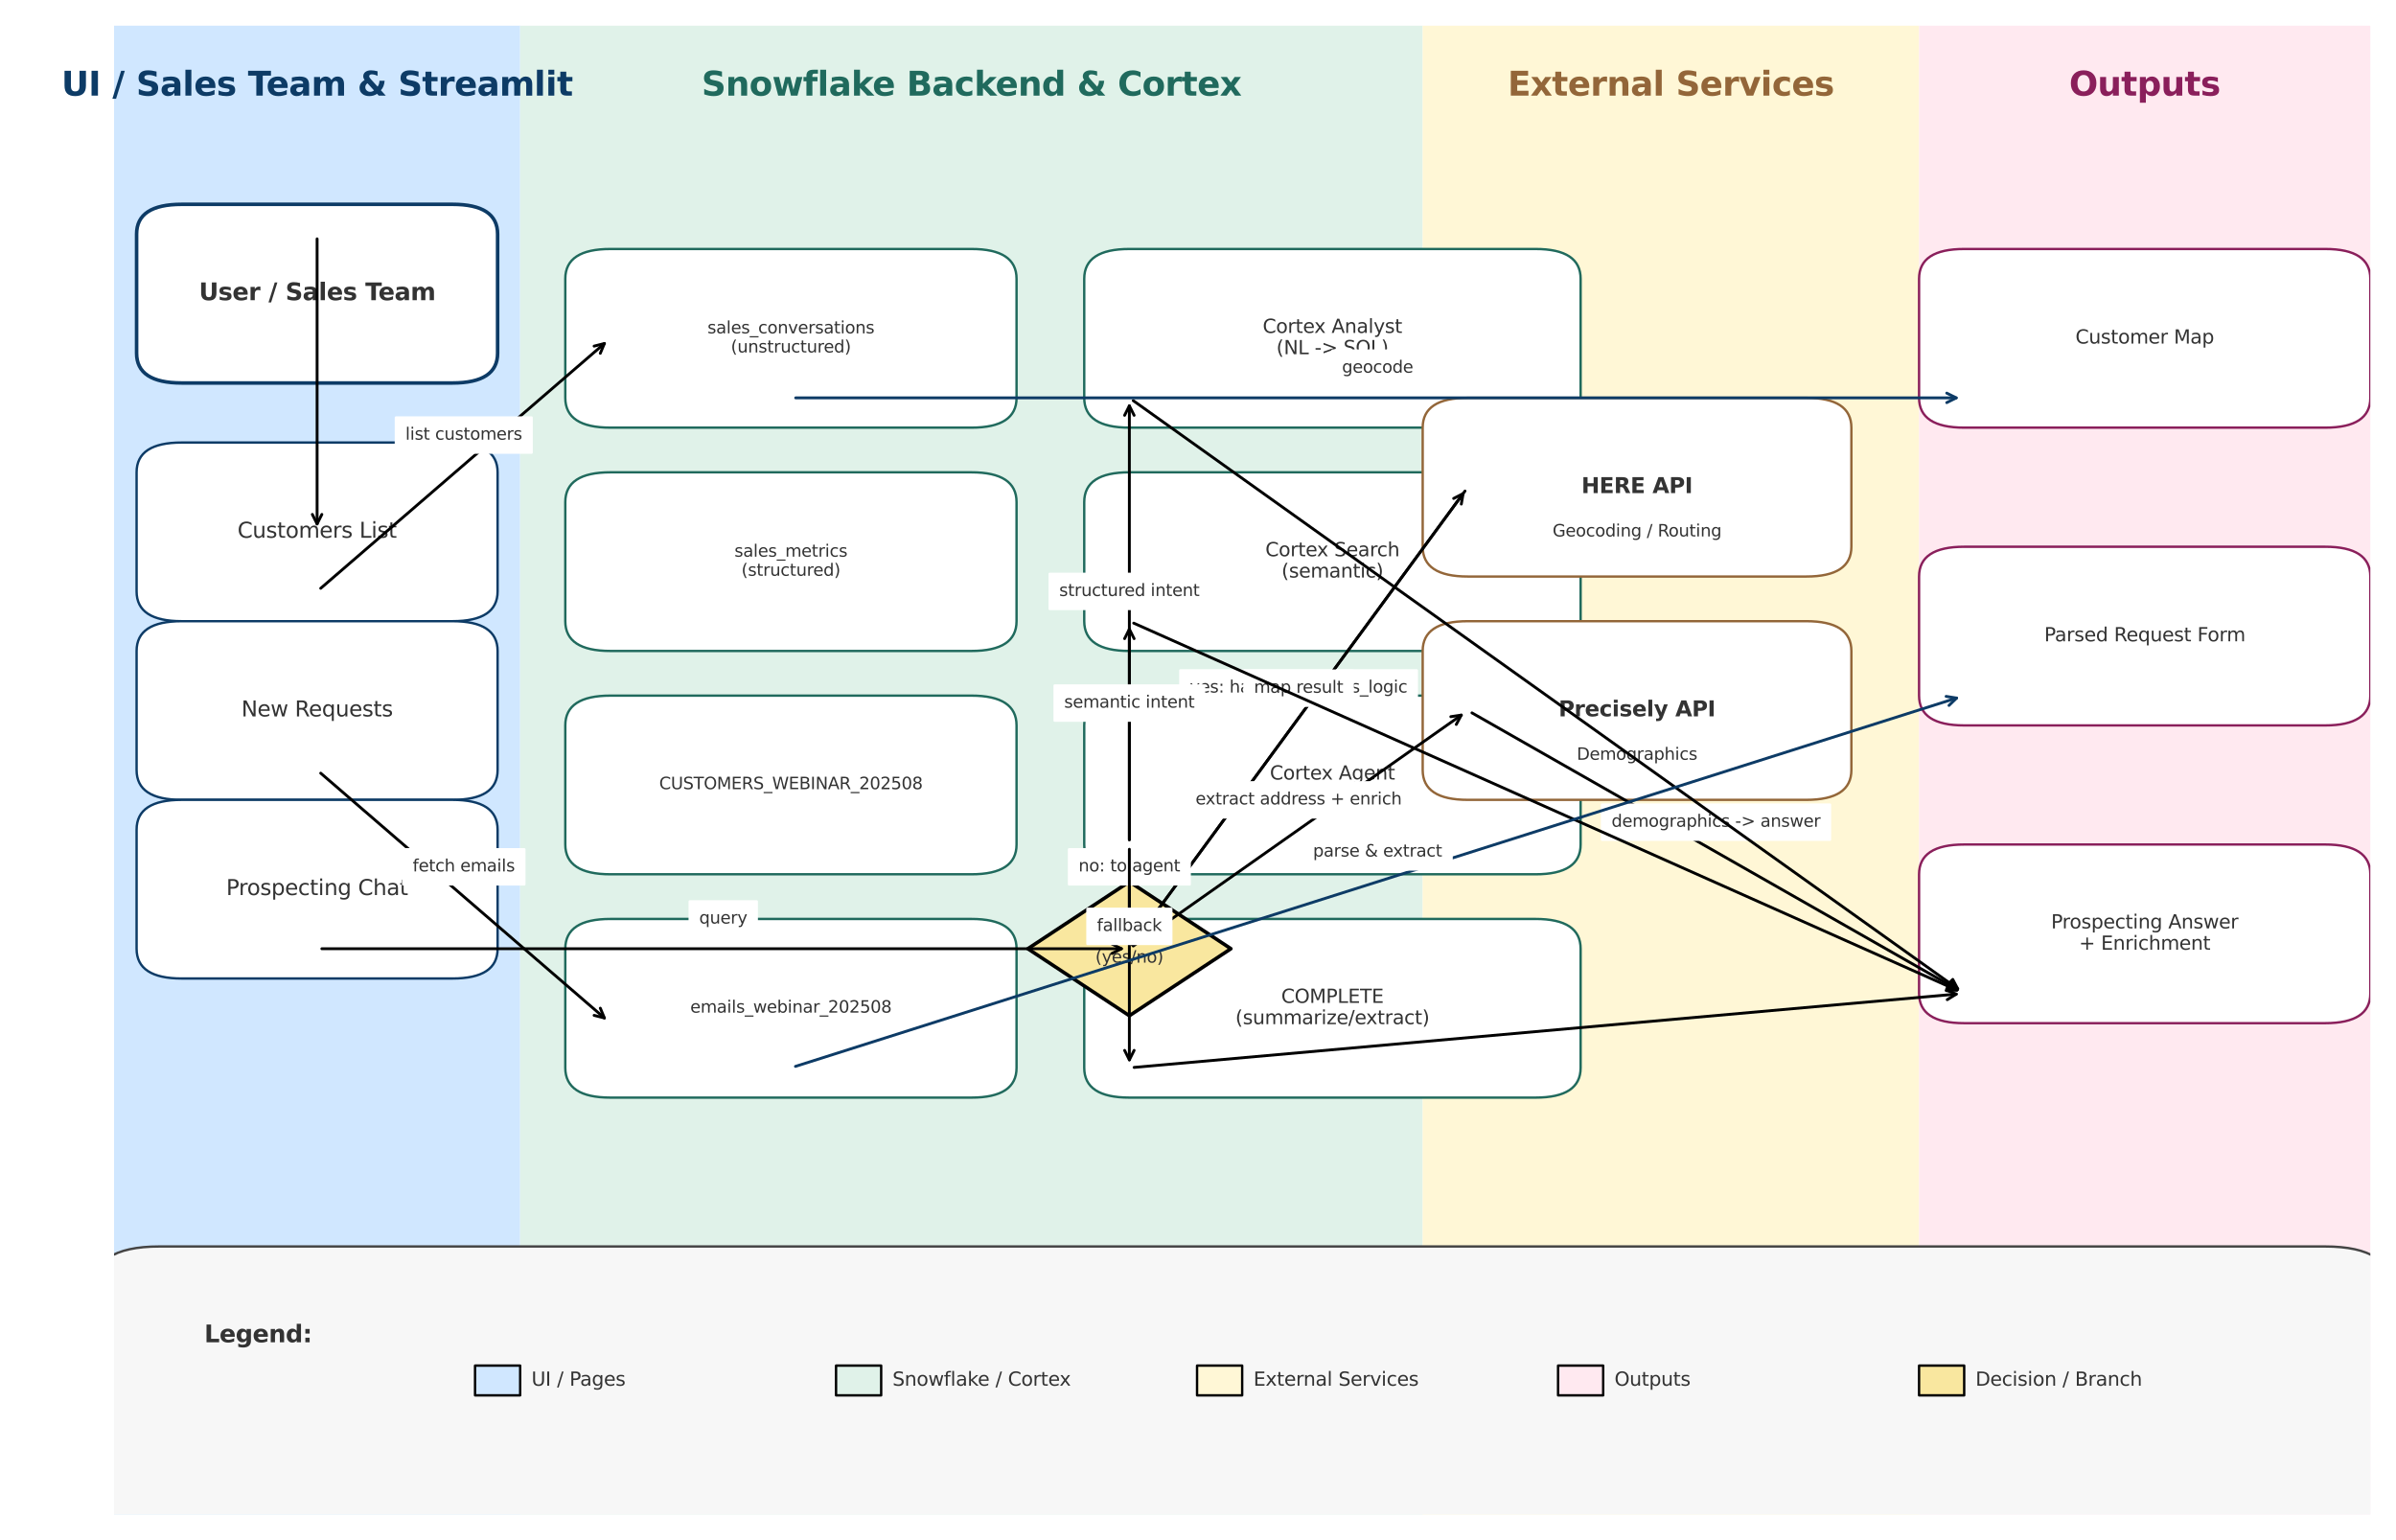<?xml version="1.0" encoding="utf-8" standalone="no"?>
<!DOCTYPE svg PUBLIC "-//W3C//DTD SVG 1.1//EN"
  "http://www.w3.org/Graphics/SVG/1.1/DTD/svg11.dtd">
<svg xmlns:xlink="http://www.w3.org/1999/xlink" width="1008pt" height="648pt" viewBox="0 0 1008 648" xmlns="http://www.w3.org/2000/svg" version="1.1">
 <defs>
  <style type="text/css">*{stroke-linejoin: round; stroke-linecap: butt}</style>
 </defs>
 <g id="figure_1">
  <g id="patch_1">
   <path d="M 0 648 
L 1008 648 
L 1008 0 
L 0 0 
z
" style="fill: #ffffff"/>
  </g>
  <g id="axes_1">
   <g id="patch_2">
    <path d="M 47.974 637.2 
L 218.835 637.2 
L 218.835 10.8 
L 47.974 10.8 
z
" clip-path="url(#p0ab674cf97)" style="fill: #d0e7ff"/>
   </g>
   <g id="patch_3">
    <path d="M 218.835 637.2 
L 598.525 637.2 
L 598.525 10.8 
L 218.835 10.8 
z
" clip-path="url(#p0ab674cf97)" style="fill: #e0f2e9"/>
   </g>
   <g id="patch_4">
    <path d="M 598.525 637.2 
L 807.355 637.2 
L 807.355 10.8 
L 598.525 10.8 
z
" clip-path="url(#p0ab674cf97)" style="fill: #fff7d6"/>
   </g>
   <g id="patch_5">
    <path d="M 807.355 637.2 
L 997.2 637.2 
L 997.2 10.8 
L 807.355 10.8 
z
" clip-path="url(#p0ab674cf97)" style="fill: #ffe9f0"/>
   </g>
   <g id="patch_6">
    <path d="M 76.451 161.136 
L 190.358 161.136 
Q 209.343 161.136 209.343 148.608 
L 209.343 98.496 
Q 209.343 85.968 190.358 85.968 
L 76.451 85.968 
Q 57.467 85.968 57.467 98.496 
L 57.467 148.608 
Q 57.467 161.136 76.451 161.136 
z
" clip-path="url(#p0ab674cf97)" style="fill: #ffffff; stroke: #0d3b66; stroke-width: 1.5; stroke-linejoin: miter"/>
   </g>
   <g id="patch_7">
    <path d="M 76.451 261.36 
L 190.358 261.36 
Q 209.343 261.36 209.343 248.832 
L 209.343 198.72 
Q 209.343 186.192 190.358 186.192 
L 76.451 186.192 
Q 57.467 186.192 57.467 198.72 
L 57.467 248.832 
Q 57.467 261.36 76.451 261.36 
z
" clip-path="url(#p0ab674cf97)" style="fill: #ffffff; stroke: #0d3b66; stroke-linejoin: miter"/>
   </g>
   <g id="patch_8">
    <path d="M 76.451 336.528 
L 190.358 336.528 
Q 209.343 336.528 209.343 324 
L 209.343 273.888 
Q 209.343 261.36 190.358 261.36 
L 76.451 261.36 
Q 57.467 261.36 57.467 273.888 
L 57.467 324 
Q 57.467 336.528 76.451 336.528 
z
" clip-path="url(#p0ab674cf97)" style="fill: #ffffff; stroke: #0d3b66; stroke-linejoin: miter"/>
   </g>
   <g id="patch_9">
    <path d="M 76.451 411.696 
L 190.358 411.696 
Q 209.343 411.696 209.343 399.168 
L 209.343 349.056 
Q 209.343 336.528 190.358 336.528 
L 76.451 336.528 
Q 57.467 336.528 57.467 349.056 
L 57.467 399.168 
Q 57.467 411.696 76.451 411.696 
z
" clip-path="url(#p0ab674cf97)" style="fill: #ffffff; stroke: #0d3b66; stroke-linejoin: miter"/>
   </g>
   <g id="patch_10">
    <path d="M 256.804 179.928 
L 408.68 179.928 
Q 427.665 179.928 427.665 167.4 
L 427.665 117.288 
Q 427.665 104.76 408.68 104.76 
L 256.804 104.76 
Q 237.82 104.76 237.82 117.288 
L 237.82 167.4 
Q 237.82 179.928 256.804 179.928 
z
" clip-path="url(#p0ab674cf97)" style="fill: #ffffff; stroke: #206a5d; stroke-linejoin: miter"/>
   </g>
   <g id="patch_11">
    <path d="M 256.804 273.888 
L 408.68 273.888 
Q 427.665 273.888 427.665 261.36 
L 427.665 211.248 
Q 427.665 198.72 408.68 198.72 
L 256.804 198.72 
Q 237.82 198.72 237.82 211.248 
L 237.82 261.36 
Q 237.82 273.888 256.804 273.888 
z
" clip-path="url(#p0ab674cf97)" style="fill: #ffffff; stroke: #206a5d; stroke-linejoin: miter"/>
   </g>
   <g id="patch_12">
    <path d="M 256.804 367.848 
L 408.68 367.848 
Q 427.665 367.848 427.665 355.32 
L 427.665 305.208 
Q 427.665 292.68 408.68 292.68 
L 256.804 292.68 
Q 237.82 292.68 237.82 305.208 
L 237.82 355.32 
Q 237.82 367.848 256.804 367.848 
z
" clip-path="url(#p0ab674cf97)" style="fill: #ffffff; stroke: #206a5d; stroke-linejoin: miter"/>
   </g>
   <g id="patch_13">
    <path d="M 256.804 461.808 
L 408.68 461.808 
Q 427.665 461.808 427.665 449.28 
L 427.665 399.168 
Q 427.665 386.64 408.68 386.64 
L 256.804 386.64 
Q 237.82 386.64 237.82 399.168 
L 237.82 449.28 
Q 237.82 461.808 256.804 461.808 
z
" clip-path="url(#p0ab674cf97)" style="fill: #ffffff; stroke: #206a5d; stroke-linejoin: miter"/>
   </g>
   <g id="patch_14">
    <path d="M 475.126 179.928 
L 645.987 179.928 
Q 664.971 179.928 664.971 167.4 
L 664.971 117.288 
Q 664.971 104.76 645.987 104.76 
L 475.126 104.76 
Q 456.141 104.76 456.141 117.288 
L 456.141 167.4 
Q 456.141 179.928 475.126 179.928 
z
" clip-path="url(#p0ab674cf97)" style="fill: #ffffff; stroke: #206a5d; stroke-linejoin: miter"/>
   </g>
   <g id="patch_15">
    <path d="M 475.126 273.888 
L 645.987 273.888 
Q 664.971 273.888 664.971 261.36 
L 664.971 211.248 
Q 664.971 198.72 645.987 198.72 
L 475.126 198.72 
Q 456.141 198.72 456.141 211.248 
L 456.141 261.36 
Q 456.141 273.888 475.126 273.888 
z
" clip-path="url(#p0ab674cf97)" style="fill: #ffffff; stroke: #206a5d; stroke-linejoin: miter"/>
   </g>
   <g id="patch_16">
    <path d="M 475.126 367.848 
L 645.987 367.848 
Q 664.971 367.848 664.971 355.32 
L 664.971 305.208 
Q 664.971 292.68 645.987 292.68 
L 475.126 292.68 
Q 456.141 292.68 456.141 305.208 
L 456.141 355.32 
Q 456.141 367.848 475.126 367.848 
z
" clip-path="url(#p0ab674cf97)" style="fill: #ffffff; stroke: #206a5d; stroke-linejoin: miter"/>
   </g>
   <g id="patch_17">
    <path d="M 475.126 461.808 
L 645.987 461.808 
Q 664.971 461.808 664.971 449.28 
L 664.971 399.168 
Q 664.971 386.64 645.987 386.64 
L 475.126 386.64 
Q 456.141 386.64 456.141 399.168 
L 456.141 449.28 
Q 456.141 461.808 475.126 461.808 
z
" clip-path="url(#p0ab674cf97)" style="fill: #ffffff; stroke: #206a5d; stroke-linejoin: miter"/>
   </g>
   <g id="patch_18">
    <path d="M 475.126 370.98 
L 517.841 399.168 
L 475.126 427.356 
L 432.411 399.168 
z
" clip-path="url(#p0ab674cf97)" style="fill: #f9e79f; stroke: #000000; stroke-width: 1.5; stroke-linejoin: miter"/>
   </g>
   <g id="patch_19">
    <path d="M 617.51 242.568 
L 759.894 242.568 
Q 778.878 242.568 778.878 230.04 
L 778.878 179.928 
Q 778.878 167.4 759.894 167.4 
L 617.51 167.4 
Q 598.525 167.4 598.525 179.928 
L 598.525 230.04 
Q 598.525 242.568 617.51 242.568 
z
" clip-path="url(#p0ab674cf97)" style="fill: #ffffff; stroke: #936639; stroke-linejoin: miter"/>
   </g>
   <g id="patch_20">
    <path d="M 617.51 336.528 
L 759.894 336.528 
Q 778.878 336.528 778.878 324 
L 778.878 273.888 
Q 778.878 261.36 759.894 261.36 
L 617.51 261.36 
Q 598.525 261.36 598.525 273.888 
L 598.525 324 
Q 598.525 336.528 617.51 336.528 
z
" clip-path="url(#p0ab674cf97)" style="fill: #ffffff; stroke: #936639; stroke-linejoin: miter"/>
   </g>
   <g id="patch_21">
    <path d="M 826.339 179.928 
L 978.215 179.928 
Q 997.2 179.928 997.2 167.4 
L 997.2 117.288 
Q 997.2 104.76 978.215 104.76 
L 826.339 104.76 
Q 807.355 104.76 807.355 117.288 
L 807.355 167.4 
Q 807.355 179.928 826.339 179.928 
z
" clip-path="url(#p0ab674cf97)" style="fill: #ffffff; stroke: #8a1f5b; stroke-linejoin: miter"/>
   </g>
   <g id="patch_22">
    <path d="M 826.339 305.208 
L 978.215 305.208 
Q 997.2 305.208 997.2 292.68 
L 997.2 242.568 
Q 997.2 230.04 978.215 230.04 
L 826.339 230.04 
Q 807.355 230.04 807.355 242.568 
L 807.355 292.68 
Q 807.355 305.208 826.339 305.208 
z
" clip-path="url(#p0ab674cf97)" style="fill: #ffffff; stroke: #8a1f5b; stroke-linejoin: miter"/>
   </g>
   <g id="patch_23">
    <path d="M 826.339 430.488 
L 978.215 430.488 
Q 997.2 430.488 997.2 417.96 
L 997.2 367.848 
Q 997.2 355.32 978.215 355.32 
L 826.339 355.32 
Q 807.355 355.32 807.355 367.848 
L 807.355 417.96 
Q 807.355 430.488 826.339 430.488 
z
" clip-path="url(#p0ab674cf97)" style="fill: #ffffff; stroke: #8a1f5b; stroke-linejoin: miter"/>
   </g>
   <g id="patch_24">
    <path d="M 66.959 643.464 
L 978.215 643.464 
Q 1006.692 643.464 1006.692 624.672 
L 1006.692 543.24 
Q 1006.692 524.448 978.215 524.448 
L 66.959 524.448 
Q 38.482 524.448 38.482 543.24 
L 38.482 624.672 
Q 38.482 643.464 66.959 643.464 
z
" clip-path="url(#p0ab674cf97)" style="fill: #f7f7f7; stroke: #444444; stroke-linejoin: miter"/>
   </g>
   <g id="patch_25">
    <path d="M 199.851 587.088 
L 218.835 587.088 
L 218.835 574.56 
L 199.851 574.56 
z
" clip-path="url(#p0ab674cf97)" style="fill: #d0e7ff; stroke: #000000; stroke-linejoin: miter"/>
   </g>
   <g id="patch_26">
    <path d="M 351.727 587.088 
L 370.711 587.088 
L 370.711 574.56 
L 351.727 574.56 
z
" clip-path="url(#p0ab674cf97)" style="fill: #e0f2e9; stroke: #000000; stroke-linejoin: miter"/>
   </g>
   <g id="patch_27">
    <path d="M 503.603 587.088 
L 522.587 587.088 
L 522.587 574.56 
L 503.603 574.56 
z
" clip-path="url(#p0ab674cf97)" style="fill: #fff7d6; stroke: #000000; stroke-linejoin: miter"/>
   </g>
   <g id="patch_28">
    <path d="M 655.479 587.088 
L 674.463 587.088 
L 674.463 574.56 
L 655.479 574.56 
z
" clip-path="url(#p0ab674cf97)" style="fill: #ffe9f0; stroke: #000000; stroke-linejoin: miter"/>
   </g>
   <g id="patch_29">
    <path d="M 807.355 587.088 
L 826.339 587.088 
L 826.339 574.56 
L 807.355 574.56 
z
" clip-path="url(#p0ab674cf97)" style="fill: #f9e79f; stroke: #000000; stroke-linejoin: miter"/>
   </g>
   <g id="text_1">
    <!-- UI / Sales Team &amp; Streamlit -->
    <g style="fill: #0d3b66" transform="translate(25.828 40.23) scale(0.14 -0.14)">
     <defs>
      <path id="DejaVuSans-Bold-55" d="M 588 4666 
L 1791 4666 
L 1791 1869 
Q 1791 1291 1980 1042 
Q 2169 794 2597 794 
Q 3028 794 3217 1042 
Q 3406 1291 3406 1869 
L 3406 4666 
L 4609 4666 
L 4609 1869 
Q 4609 878 4112 393 
Q 3616 -91 2597 -91 
Q 1581 -91 1084 393 
Q 588 878 588 1869 
L 588 4666 
z
" transform="scale(0.016)"/>
      <path id="DejaVuSans-Bold-49" d="M 588 4666 
L 1791 4666 
L 1791 0 
L 588 0 
L 588 4666 
z
" transform="scale(0.016)"/>
      <path id="DejaVuSans-Bold-20" transform="scale(0.016)"/>
      <path id="DejaVuSans-Bold-2f" d="M 1644 4666 
L 2338 4666 
L 691 -594 
L 0 -594 
L 1644 4666 
z
" transform="scale(0.016)"/>
      <path id="DejaVuSans-Bold-53" d="M 3834 4519 
L 3834 3531 
Q 3450 3703 3084 3790 
Q 2719 3878 2394 3878 
Q 1963 3878 1756 3759 
Q 1550 3641 1550 3391 
Q 1550 3203 1689 3098 
Q 1828 2994 2194 2919 
L 2706 2816 
Q 3484 2659 3812 2340 
Q 4141 2022 4141 1434 
Q 4141 663 3683 286 
Q 3225 -91 2284 -91 
Q 1841 -91 1394 -6 
Q 947 78 500 244 
L 500 1259 
Q 947 1022 1364 901 
Q 1781 781 2169 781 
Q 2563 781 2772 912 
Q 2981 1044 2981 1288 
Q 2981 1506 2839 1625 
Q 2697 1744 2272 1838 
L 1806 1941 
Q 1106 2091 782 2419 
Q 459 2747 459 3303 
Q 459 4000 909 4375 
Q 1359 4750 2203 4750 
Q 2588 4750 2994 4692 
Q 3400 4634 3834 4519 
z
" transform="scale(0.016)"/>
      <path id="DejaVuSans-Bold-61" d="M 2106 1575 
Q 1756 1575 1579 1456 
Q 1403 1338 1403 1106 
Q 1403 894 1545 773 
Q 1688 653 1941 653 
Q 2256 653 2472 879 
Q 2688 1106 2688 1447 
L 2688 1575 
L 2106 1575 
z
M 3816 1997 
L 3816 0 
L 2688 0 
L 2688 519 
Q 2463 200 2181 54 
Q 1900 -91 1497 -91 
Q 953 -91 614 226 
Q 275 544 275 1050 
Q 275 1666 698 1953 
Q 1122 2241 2028 2241 
L 2688 2241 
L 2688 2328 
Q 2688 2594 2478 2717 
Q 2269 2841 1825 2841 
Q 1466 2841 1156 2769 
Q 847 2697 581 2553 
L 581 3406 
Q 941 3494 1303 3539 
Q 1666 3584 2028 3584 
Q 2975 3584 3395 3211 
Q 3816 2838 3816 1997 
z
" transform="scale(0.016)"/>
      <path id="DejaVuSans-Bold-6c" d="M 538 4863 
L 1656 4863 
L 1656 0 
L 538 0 
L 538 4863 
z
" transform="scale(0.016)"/>
      <path id="DejaVuSans-Bold-65" d="M 4031 1759 
L 4031 1441 
L 1416 1441 
Q 1456 1047 1700 850 
Q 1944 653 2381 653 
Q 2734 653 3104 758 
Q 3475 863 3866 1075 
L 3866 213 
Q 3469 63 3072 -14 
Q 2675 -91 2278 -91 
Q 1328 -91 801 392 
Q 275 875 275 1747 
Q 275 2603 792 3093 
Q 1309 3584 2216 3584 
Q 3041 3584 3536 3087 
Q 4031 2591 4031 1759 
z
M 2881 2131 
Q 2881 2450 2695 2645 
Q 2509 2841 2209 2841 
Q 1884 2841 1681 2658 
Q 1478 2475 1428 2131 
L 2881 2131 
z
" transform="scale(0.016)"/>
      <path id="DejaVuSans-Bold-73" d="M 3272 3391 
L 3272 2541 
Q 2913 2691 2578 2766 
Q 2244 2841 1947 2841 
Q 1628 2841 1473 2761 
Q 1319 2681 1319 2516 
Q 1319 2381 1436 2309 
Q 1553 2238 1856 2203 
L 2053 2175 
Q 2913 2066 3209 1816 
Q 3506 1566 3506 1031 
Q 3506 472 3093 190 
Q 2681 -91 1863 -91 
Q 1516 -91 1145 -36 
Q 775 19 384 128 
L 384 978 
Q 719 816 1070 734 
Q 1422 653 1784 653 
Q 2113 653 2278 743 
Q 2444 834 2444 1013 
Q 2444 1163 2330 1236 
Q 2216 1309 1875 1350 
L 1678 1375 
Q 931 1469 631 1722 
Q 331 1975 331 2491 
Q 331 3047 712 3315 
Q 1094 3584 1881 3584 
Q 2191 3584 2531 3537 
Q 2872 3491 3272 3391 
z
" transform="scale(0.016)"/>
      <path id="DejaVuSans-Bold-54" d="M 31 4666 
L 4331 4666 
L 4331 3756 
L 2784 3756 
L 2784 0 
L 1581 0 
L 1581 3756 
L 31 3756 
L 31 4666 
z
" transform="scale(0.016)"/>
      <path id="DejaVuSans-Bold-6d" d="M 3781 2919 
Q 3994 3244 4286 3414 
Q 4578 3584 4928 3584 
Q 5531 3584 5847 3212 
Q 6163 2841 6163 2131 
L 6163 0 
L 5038 0 
L 5038 1825 
Q 5041 1866 5042 1909 
Q 5044 1953 5044 2034 
Q 5044 2406 4934 2573 
Q 4825 2741 4581 2741 
Q 4263 2741 4089 2478 
Q 3916 2216 3909 1719 
L 3909 0 
L 2784 0 
L 2784 1825 
Q 2784 2406 2684 2573 
Q 2584 2741 2328 2741 
Q 2006 2741 1831 2477 
Q 1656 2213 1656 1722 
L 1656 0 
L 531 0 
L 531 3500 
L 1656 3500 
L 1656 2988 
Q 1863 3284 2130 3434 
Q 2397 3584 2719 3584 
Q 3081 3584 3359 3409 
Q 3638 3234 3781 2919 
z
" transform="scale(0.016)"/>
      <path id="DejaVuSans-Bold-26" d="M 2497 3097 
L 3775 1691 
Q 3941 1909 4027 2181 
Q 4113 2453 4128 2797 
L 5100 2797 
Q 5053 2228 4879 1784 
Q 4706 1341 4397 1006 
L 5313 0 
L 3988 0 
L 3681 341 
Q 3353 122 2990 15 
Q 2628 -91 2222 -91 
Q 1400 -91 892 342 
Q 384 775 384 1459 
Q 384 1916 607 2267 
Q 831 2619 1338 2950 
Q 1206 3116 1143 3281 
Q 1081 3447 1081 3628 
Q 1081 4138 1478 4444 
Q 1875 4750 2534 4750 
Q 2819 4750 3126 4704 
Q 3434 4659 3769 4569 
L 3769 3700 
Q 3475 3850 3212 3922 
Q 2950 3994 2700 3994 
Q 2459 3994 2326 3901 
Q 2194 3809 2194 3641 
Q 2194 3534 2270 3398 
Q 2347 3263 2497 3097 
z
M 1875 2322 
Q 1672 2175 1569 1989 
Q 1466 1803 1466 1581 
Q 1466 1222 1731 969 
Q 1997 716 2369 716 
Q 2578 716 2759 780 
Q 2941 844 3097 972 
L 1875 2322 
z
" transform="scale(0.016)"/>
      <path id="DejaVuSans-Bold-74" d="M 1759 4494 
L 1759 3500 
L 2913 3500 
L 2913 2700 
L 1759 2700 
L 1759 1216 
Q 1759 972 1856 886 
Q 1953 800 2241 800 
L 2816 800 
L 2816 0 
L 1856 0 
Q 1194 0 917 276 
Q 641 553 641 1216 
L 641 2700 
L 84 2700 
L 84 3500 
L 641 3500 
L 641 4494 
L 1759 4494 
z
" transform="scale(0.016)"/>
      <path id="DejaVuSans-Bold-72" d="M 3138 2547 
Q 2991 2616 2845 2648 
Q 2700 2681 2553 2681 
Q 2122 2681 1889 2404 
Q 1656 2128 1656 1613 
L 1656 0 
L 538 0 
L 538 3500 
L 1656 3500 
L 1656 2925 
Q 1872 3269 2151 3426 
Q 2431 3584 2822 3584 
Q 2878 3584 2943 3579 
Q 3009 3575 3134 3559 
L 3138 2547 
z
" transform="scale(0.016)"/>
      <path id="DejaVuSans-Bold-69" d="M 538 3500 
L 1656 3500 
L 1656 0 
L 538 0 
L 538 3500 
z
M 538 4863 
L 1656 4863 
L 1656 3950 
L 538 3950 
L 538 4863 
z
" transform="scale(0.016)"/>
     </defs>
     <use xlink:href="#DejaVuSans-Bold-55"/>
     <use xlink:href="#DejaVuSans-Bold-49" x="81.201"/>
     <use xlink:href="#DejaVuSans-Bold-20" x="118.408"/>
     <use xlink:href="#DejaVuSans-Bold-2f" x="153.223"/>
     <use xlink:href="#DejaVuSans-Bold-20" x="189.746"/>
     <use xlink:href="#DejaVuSans-Bold-53" x="224.561"/>
     <use xlink:href="#DejaVuSans-Bold-61" x="296.582"/>
     <use xlink:href="#DejaVuSans-Bold-6c" x="364.062"/>
     <use xlink:href="#DejaVuSans-Bold-65" x="398.34"/>
     <use xlink:href="#DejaVuSans-Bold-73" x="466.162"/>
     <use xlink:href="#DejaVuSans-Bold-20" x="525.684"/>
     <use xlink:href="#DejaVuSans-Bold-54" x="560.498"/>
     <use xlink:href="#DejaVuSans-Bold-65" x="615.461"/>
     <use xlink:href="#DejaVuSans-Bold-61" x="683.283"/>
     <use xlink:href="#DejaVuSans-Bold-6d" x="750.764"/>
     <use xlink:href="#DejaVuSans-Bold-20" x="854.963"/>
     <use xlink:href="#DejaVuSans-Bold-26" x="889.777"/>
     <use xlink:href="#DejaVuSans-Bold-20" x="976.984"/>
     <use xlink:href="#DejaVuSans-Bold-53" x="1011.799"/>
     <use xlink:href="#DejaVuSans-Bold-74" x="1083.82"/>
     <use xlink:href="#DejaVuSans-Bold-72" x="1131.623"/>
     <use xlink:href="#DejaVuSans-Bold-65" x="1180.939"/>
     <use xlink:href="#DejaVuSans-Bold-61" x="1248.762"/>
     <use xlink:href="#DejaVuSans-Bold-6d" x="1316.242"/>
     <use xlink:href="#DejaVuSans-Bold-6c" x="1420.441"/>
     <use xlink:href="#DejaVuSans-Bold-69" x="1454.719"/>
     <use xlink:href="#DejaVuSans-Bold-74" x="1488.996"/>
    </g>
   </g>
   <g id="text_2">
    <!-- Snowflake Backend &amp; Cortex -->
    <g style="fill: #206a5d" transform="translate(295.148 40.23) scale(0.14 -0.14)">
     <defs>
      <path id="DejaVuSans-Bold-6e" d="M 4056 2131 
L 4056 0 
L 2931 0 
L 2931 347 
L 2931 1631 
Q 2931 2084 2911 2256 
Q 2891 2428 2841 2509 
Q 2775 2619 2662 2680 
Q 2550 2741 2406 2741 
Q 2056 2741 1856 2470 
Q 1656 2200 1656 1722 
L 1656 0 
L 538 0 
L 538 3500 
L 1656 3500 
L 1656 2988 
Q 1909 3294 2193 3439 
Q 2478 3584 2822 3584 
Q 3428 3584 3742 3212 
Q 4056 2841 4056 2131 
z
" transform="scale(0.016)"/>
      <path id="DejaVuSans-Bold-6f" d="M 2203 2784 
Q 1831 2784 1636 2517 
Q 1441 2250 1441 1747 
Q 1441 1244 1636 976 
Q 1831 709 2203 709 
Q 2569 709 2762 976 
Q 2956 1244 2956 1747 
Q 2956 2250 2762 2517 
Q 2569 2784 2203 2784 
z
M 2203 3584 
Q 3106 3584 3614 3096 
Q 4122 2609 4122 1747 
Q 4122 884 3614 396 
Q 3106 -91 2203 -91 
Q 1297 -91 786 396 
Q 275 884 275 1747 
Q 275 2609 786 3096 
Q 1297 3584 2203 3584 
z
" transform="scale(0.016)"/>
      <path id="DejaVuSans-Bold-77" d="M 225 3500 
L 1313 3500 
L 1900 1088 
L 2491 3500 
L 3425 3500 
L 4013 1113 
L 4603 3500 
L 5691 3500 
L 4769 0 
L 3547 0 
L 2956 2406 
L 2369 0 
L 1147 0 
L 225 3500 
z
" transform="scale(0.016)"/>
      <path id="DejaVuSans-Bold-66" d="M 2841 4863 
L 2841 4128 
L 2222 4128 
Q 1984 4128 1890 4042 
Q 1797 3956 1797 3744 
L 1797 3500 
L 2753 3500 
L 2753 2700 
L 1797 2700 
L 1797 0 
L 678 0 
L 678 2700 
L 122 2700 
L 122 3500 
L 678 3500 
L 678 3744 
Q 678 4316 997 4589 
Q 1316 4863 1984 4863 
L 2841 4863 
z
" transform="scale(0.016)"/>
      <path id="DejaVuSans-Bold-6b" d="M 538 4863 
L 1656 4863 
L 1656 2216 
L 2944 3500 
L 4244 3500 
L 2534 1894 
L 4378 0 
L 3022 0 
L 1656 1459 
L 1656 0 
L 538 0 
L 538 4863 
z
" transform="scale(0.016)"/>
      <path id="DejaVuSans-Bold-42" d="M 2456 2859 
Q 2741 2859 2887 2984 
Q 3034 3109 3034 3353 
Q 3034 3594 2887 3720 
Q 2741 3847 2456 3847 
L 1791 3847 
L 1791 2859 
L 2456 2859 
z
M 2497 819 
Q 2859 819 3042 972 
Q 3225 1125 3225 1434 
Q 3225 1738 3044 1889 
Q 2863 2041 2497 2041 
L 1791 2041 
L 1791 819 
L 2497 819 
z
M 3616 2497 
Q 4003 2384 4215 2081 
Q 4428 1778 4428 1338 
Q 4428 663 3972 331 
Q 3516 0 2584 0 
L 588 0 
L 588 4666 
L 2394 4666 
Q 3366 4666 3802 4372 
Q 4238 4078 4238 3431 
Q 4238 3091 4078 2852 
Q 3919 2613 3616 2497 
z
" transform="scale(0.016)"/>
      <path id="DejaVuSans-Bold-63" d="M 3366 3391 
L 3366 2478 
Q 3138 2634 2908 2709 
Q 2678 2784 2431 2784 
Q 1963 2784 1702 2511 
Q 1441 2238 1441 1747 
Q 1441 1256 1702 982 
Q 1963 709 2431 709 
Q 2694 709 2930 787 
Q 3166 866 3366 1019 
L 3366 103 
Q 3103 6 2833 -42 
Q 2563 -91 2291 -91 
Q 1344 -91 809 395 
Q 275 881 275 1747 
Q 275 2613 809 3098 
Q 1344 3584 2291 3584 
Q 2566 3584 2833 3536 
Q 3100 3488 3366 3391 
z
" transform="scale(0.016)"/>
      <path id="DejaVuSans-Bold-64" d="M 2919 2988 
L 2919 4863 
L 4044 4863 
L 4044 0 
L 2919 0 
L 2919 506 
Q 2688 197 2409 53 
Q 2131 -91 1766 -91 
Q 1119 -91 703 423 
Q 288 938 288 1747 
Q 288 2556 703 3070 
Q 1119 3584 1766 3584 
Q 2128 3584 2408 3439 
Q 2688 3294 2919 2988 
z
M 2181 722 
Q 2541 722 2730 984 
Q 2919 1247 2919 1747 
Q 2919 2247 2730 2509 
Q 2541 2772 2181 2772 
Q 1825 2772 1636 2509 
Q 1447 2247 1447 1747 
Q 1447 1247 1636 984 
Q 1825 722 2181 722 
z
" transform="scale(0.016)"/>
      <path id="DejaVuSans-Bold-43" d="M 4288 256 
Q 3956 84 3597 -3 
Q 3238 -91 2847 -91 
Q 1681 -91 1000 561 
Q 319 1213 319 2328 
Q 319 3447 1000 4098 
Q 1681 4750 2847 4750 
Q 3238 4750 3597 4662 
Q 3956 4575 4288 4403 
L 4288 3438 
Q 3953 3666 3628 3772 
Q 3303 3878 2944 3878 
Q 2300 3878 1931 3465 
Q 1563 3053 1563 2328 
Q 1563 1606 1931 1193 
Q 2300 781 2944 781 
Q 3303 781 3628 887 
Q 3953 994 4288 1222 
L 4288 256 
z
" transform="scale(0.016)"/>
      <path id="DejaVuSans-Bold-78" d="M 1422 1791 
L 159 3500 
L 1344 3500 
L 2059 2463 
L 2784 3500 
L 3969 3500 
L 2706 1797 
L 4031 0 
L 2847 0 
L 2059 1106 
L 1281 0 
L 97 0 
L 1422 1791 
z
" transform="scale(0.016)"/>
     </defs>
     <use xlink:href="#DejaVuSans-Bold-53"/>
     <use xlink:href="#DejaVuSans-Bold-6e" x="72.021"/>
     <use xlink:href="#DejaVuSans-Bold-6f" x="143.213"/>
     <use xlink:href="#DejaVuSans-Bold-77" x="211.914"/>
     <use xlink:href="#DejaVuSans-Bold-66" x="304.297"/>
     <use xlink:href="#DejaVuSans-Bold-6c" x="347.803"/>
     <use xlink:href="#DejaVuSans-Bold-61" x="382.08"/>
     <use xlink:href="#DejaVuSans-Bold-6b" x="449.561"/>
     <use xlink:href="#DejaVuSans-Bold-65" x="513.439"/>
     <use xlink:href="#DejaVuSans-Bold-20" x="581.262"/>
     <use xlink:href="#DejaVuSans-Bold-42" x="616.076"/>
     <use xlink:href="#DejaVuSans-Bold-61" x="692.297"/>
     <use xlink:href="#DejaVuSans-Bold-63" x="759.777"/>
     <use xlink:href="#DejaVuSans-Bold-6b" x="819.055"/>
     <use xlink:href="#DejaVuSans-Bold-65" x="882.934"/>
     <use xlink:href="#DejaVuSans-Bold-6e" x="950.756"/>
     <use xlink:href="#DejaVuSans-Bold-64" x="1021.947"/>
     <use xlink:href="#DejaVuSans-Bold-20" x="1093.529"/>
     <use xlink:href="#DejaVuSans-Bold-26" x="1128.344"/>
     <use xlink:href="#DejaVuSans-Bold-20" x="1215.551"/>
     <use xlink:href="#DejaVuSans-Bold-43" x="1250.365"/>
     <use xlink:href="#DejaVuSans-Bold-6f" x="1323.754"/>
     <use xlink:href="#DejaVuSans-Bold-72" x="1392.455"/>
     <use xlink:href="#DejaVuSans-Bold-74" x="1441.771"/>
     <use xlink:href="#DejaVuSans-Bold-65" x="1489.574"/>
     <use xlink:href="#DejaVuSans-Bold-78" x="1557.396"/>
    </g>
   </g>
   <g id="text_3">
    <!-- External Services -->
    <g style="fill: #936639" transform="translate(634.287 40.23) scale(0.14 -0.14)">
     <defs>
      <path id="DejaVuSans-Bold-45" d="M 588 4666 
L 3834 4666 
L 3834 3756 
L 1791 3756 
L 1791 2888 
L 3713 2888 
L 3713 1978 
L 1791 1978 
L 1791 909 
L 3903 909 
L 3903 0 
L 588 0 
L 588 4666 
z
" transform="scale(0.016)"/>
      <path id="DejaVuSans-Bold-76" d="M 97 3500 
L 1216 3500 
L 2088 1081 
L 2956 3500 
L 4078 3500 
L 2700 0 
L 1472 0 
L 97 3500 
z
" transform="scale(0.016)"/>
     </defs>
     <use xlink:href="#DejaVuSans-Bold-45"/>
     <use xlink:href="#DejaVuSans-Bold-78" x="68.311"/>
     <use xlink:href="#DejaVuSans-Bold-74" x="132.812"/>
     <use xlink:href="#DejaVuSans-Bold-65" x="180.615"/>
     <use xlink:href="#DejaVuSans-Bold-72" x="248.438"/>
     <use xlink:href="#DejaVuSans-Bold-6e" x="297.754"/>
     <use xlink:href="#DejaVuSans-Bold-61" x="368.945"/>
     <use xlink:href="#DejaVuSans-Bold-6c" x="436.426"/>
     <use xlink:href="#DejaVuSans-Bold-20" x="470.703"/>
     <use xlink:href="#DejaVuSans-Bold-53" x="505.518"/>
     <use xlink:href="#DejaVuSans-Bold-65" x="577.539"/>
     <use xlink:href="#DejaVuSans-Bold-72" x="645.361"/>
     <use xlink:href="#DejaVuSans-Bold-76" x="694.678"/>
     <use xlink:href="#DejaVuSans-Bold-69" x="759.863"/>
     <use xlink:href="#DejaVuSans-Bold-63" x="794.141"/>
     <use xlink:href="#DejaVuSans-Bold-65" x="853.418"/>
     <use xlink:href="#DejaVuSans-Bold-73" x="921.24"/>
    </g>
   </g>
   <g id="text_4">
    <!-- Outputs -->
    <g style="fill: #8a1f5b" transform="translate(870.492 40.23) scale(0.14 -0.14)">
     <defs>
      <path id="DejaVuSans-Bold-4f" d="M 2719 3878 
Q 2169 3878 1866 3472 
Q 1563 3066 1563 2328 
Q 1563 1594 1866 1187 
Q 2169 781 2719 781 
Q 3272 781 3575 1187 
Q 3878 1594 3878 2328 
Q 3878 3066 3575 3472 
Q 3272 3878 2719 3878 
z
M 2719 4750 
Q 3844 4750 4481 4106 
Q 5119 3463 5119 2328 
Q 5119 1197 4481 553 
Q 3844 -91 2719 -91 
Q 1597 -91 958 553 
Q 319 1197 319 2328 
Q 319 3463 958 4106 
Q 1597 4750 2719 4750 
z
" transform="scale(0.016)"/>
      <path id="DejaVuSans-Bold-75" d="M 500 1363 
L 500 3500 
L 1625 3500 
L 1625 3150 
Q 1625 2866 1622 2436 
Q 1619 2006 1619 1863 
Q 1619 1441 1641 1255 
Q 1663 1069 1716 984 
Q 1784 875 1895 815 
Q 2006 756 2150 756 
Q 2500 756 2700 1025 
Q 2900 1294 2900 1772 
L 2900 3500 
L 4019 3500 
L 4019 0 
L 2900 0 
L 2900 506 
Q 2647 200 2364 54 
Q 2081 -91 1741 -91 
Q 1134 -91 817 281 
Q 500 653 500 1363 
z
" transform="scale(0.016)"/>
      <path id="DejaVuSans-Bold-70" d="M 1656 506 
L 1656 -1331 
L 538 -1331 
L 538 3500 
L 1656 3500 
L 1656 2988 
Q 1888 3294 2169 3439 
Q 2450 3584 2816 3584 
Q 3463 3584 3878 3070 
Q 4294 2556 4294 1747 
Q 4294 938 3878 423 
Q 3463 -91 2816 -91 
Q 2450 -91 2169 54 
Q 1888 200 1656 506 
z
M 2400 2772 
Q 2041 2772 1848 2508 
Q 1656 2244 1656 1747 
Q 1656 1250 1848 986 
Q 2041 722 2400 722 
Q 2759 722 2948 984 
Q 3138 1247 3138 1747 
Q 3138 2247 2948 2509 
Q 2759 2772 2400 2772 
z
" transform="scale(0.016)"/>
     </defs>
     <use xlink:href="#DejaVuSans-Bold-4f"/>
     <use xlink:href="#DejaVuSans-Bold-75" x="85.01"/>
     <use xlink:href="#DejaVuSans-Bold-74" x="156.201"/>
     <use xlink:href="#DejaVuSans-Bold-70" x="204.004"/>
     <use xlink:href="#DejaVuSans-Bold-75" x="275.586"/>
     <use xlink:href="#DejaVuSans-Bold-74" x="346.777"/>
     <use xlink:href="#DejaVuSans-Bold-73" x="394.58"/>
    </g>
   </g>
   <g id="text_5">
    <!-- User / Sales Team -->
    <g style="fill: #333333" transform="translate(83.683 126.311) scale(0.1 -0.1)">
     <use xlink:href="#DejaVuSans-Bold-55"/>
     <use xlink:href="#DejaVuSans-Bold-73" x="81.201"/>
     <use xlink:href="#DejaVuSans-Bold-65" x="140.723"/>
     <use xlink:href="#DejaVuSans-Bold-72" x="208.545"/>
     <use xlink:href="#DejaVuSans-Bold-20" x="257.861"/>
     <use xlink:href="#DejaVuSans-Bold-2f" x="292.676"/>
     <use xlink:href="#DejaVuSans-Bold-20" x="329.199"/>
     <use xlink:href="#DejaVuSans-Bold-53" x="364.014"/>
     <use xlink:href="#DejaVuSans-Bold-61" x="436.035"/>
     <use xlink:href="#DejaVuSans-Bold-6c" x="503.516"/>
     <use xlink:href="#DejaVuSans-Bold-65" x="537.793"/>
     <use xlink:href="#DejaVuSans-Bold-73" x="605.615"/>
     <use xlink:href="#DejaVuSans-Bold-20" x="665.137"/>
     <use xlink:href="#DejaVuSans-Bold-54" x="699.951"/>
     <use xlink:href="#DejaVuSans-Bold-65" x="754.914"/>
     <use xlink:href="#DejaVuSans-Bold-61" x="822.736"/>
     <use xlink:href="#DejaVuSans-Bold-6d" x="890.217"/>
    </g>
   </g>
   <g id="text_6">
    <!-- Customers List -->
    <g style="fill: #333333" transform="translate(99.907 226.259) scale(0.09 -0.09)">
     <defs>
      <path id="DejaVuSans-43" d="M 4122 4306 
L 4122 3641 
Q 3803 3938 3442 4084 
Q 3081 4231 2675 4231 
Q 1875 4231 1450 3742 
Q 1025 3253 1025 2328 
Q 1025 1406 1450 917 
Q 1875 428 2675 428 
Q 3081 428 3442 575 
Q 3803 722 4122 1019 
L 4122 359 
Q 3791 134 3420 21 
Q 3050 -91 2638 -91 
Q 1578 -91 968 557 
Q 359 1206 359 2328 
Q 359 3453 968 4101 
Q 1578 4750 2638 4750 
Q 3056 4750 3426 4639 
Q 3797 4528 4122 4306 
z
" transform="scale(0.016)"/>
      <path id="DejaVuSans-75" d="M 544 1381 
L 544 3500 
L 1119 3500 
L 1119 1403 
Q 1119 906 1312 657 
Q 1506 409 1894 409 
Q 2359 409 2629 706 
Q 2900 1003 2900 1516 
L 2900 3500 
L 3475 3500 
L 3475 0 
L 2900 0 
L 2900 538 
Q 2691 219 2414 64 
Q 2138 -91 1772 -91 
Q 1169 -91 856 284 
Q 544 659 544 1381 
z
M 1991 3584 
L 1991 3584 
z
" transform="scale(0.016)"/>
      <path id="DejaVuSans-73" d="M 2834 3397 
L 2834 2853 
Q 2591 2978 2328 3040 
Q 2066 3103 1784 3103 
Q 1356 3103 1142 2972 
Q 928 2841 928 2578 
Q 928 2378 1081 2264 
Q 1234 2150 1697 2047 
L 1894 2003 
Q 2506 1872 2764 1633 
Q 3022 1394 3022 966 
Q 3022 478 2636 193 
Q 2250 -91 1575 -91 
Q 1294 -91 989 -36 
Q 684 19 347 128 
L 347 722 
Q 666 556 975 473 
Q 1284 391 1588 391 
Q 1994 391 2212 530 
Q 2431 669 2431 922 
Q 2431 1156 2273 1281 
Q 2116 1406 1581 1522 
L 1381 1569 
Q 847 1681 609 1914 
Q 372 2147 372 2553 
Q 372 3047 722 3315 
Q 1072 3584 1716 3584 
Q 2034 3584 2315 3537 
Q 2597 3491 2834 3397 
z
" transform="scale(0.016)"/>
      <path id="DejaVuSans-74" d="M 1172 4494 
L 1172 3500 
L 2356 3500 
L 2356 3053 
L 1172 3053 
L 1172 1153 
Q 1172 725 1289 603 
Q 1406 481 1766 481 
L 2356 481 
L 2356 0 
L 1766 0 
Q 1100 0 847 248 
Q 594 497 594 1153 
L 594 3053 
L 172 3053 
L 172 3500 
L 594 3500 
L 594 4494 
L 1172 4494 
z
" transform="scale(0.016)"/>
      <path id="DejaVuSans-6f" d="M 1959 3097 
Q 1497 3097 1228 2736 
Q 959 2375 959 1747 
Q 959 1119 1226 758 
Q 1494 397 1959 397 
Q 2419 397 2687 759 
Q 2956 1122 2956 1747 
Q 2956 2369 2687 2733 
Q 2419 3097 1959 3097 
z
M 1959 3584 
Q 2709 3584 3137 3096 
Q 3566 2609 3566 1747 
Q 3566 888 3137 398 
Q 2709 -91 1959 -91 
Q 1206 -91 779 398 
Q 353 888 353 1747 
Q 353 2609 779 3096 
Q 1206 3584 1959 3584 
z
" transform="scale(0.016)"/>
      <path id="DejaVuSans-6d" d="M 3328 2828 
Q 3544 3216 3844 3400 
Q 4144 3584 4550 3584 
Q 5097 3584 5394 3201 
Q 5691 2819 5691 2113 
L 5691 0 
L 5113 0 
L 5113 2094 
Q 5113 2597 4934 2840 
Q 4756 3084 4391 3084 
Q 3944 3084 3684 2787 
Q 3425 2491 3425 1978 
L 3425 0 
L 2847 0 
L 2847 2094 
Q 2847 2600 2669 2842 
Q 2491 3084 2119 3084 
Q 1678 3084 1418 2786 
Q 1159 2488 1159 1978 
L 1159 0 
L 581 0 
L 581 3500 
L 1159 3500 
L 1159 2956 
Q 1356 3278 1631 3431 
Q 1906 3584 2284 3584 
Q 2666 3584 2933 3390 
Q 3200 3197 3328 2828 
z
" transform="scale(0.016)"/>
      <path id="DejaVuSans-65" d="M 3597 1894 
L 3597 1613 
L 953 1613 
Q 991 1019 1311 708 
Q 1631 397 2203 397 
Q 2534 397 2845 478 
Q 3156 559 3463 722 
L 3463 178 
Q 3153 47 2828 -22 
Q 2503 -91 2169 -91 
Q 1331 -91 842 396 
Q 353 884 353 1716 
Q 353 2575 817 3079 
Q 1281 3584 2069 3584 
Q 2775 3584 3186 3129 
Q 3597 2675 3597 1894 
z
M 3022 2063 
Q 3016 2534 2758 2815 
Q 2500 3097 2075 3097 
Q 1594 3097 1305 2825 
Q 1016 2553 972 2059 
L 3022 2063 
z
" transform="scale(0.016)"/>
      <path id="DejaVuSans-72" d="M 2631 2963 
Q 2534 3019 2420 3045 
Q 2306 3072 2169 3072 
Q 1681 3072 1420 2755 
Q 1159 2438 1159 1844 
L 1159 0 
L 581 0 
L 581 3500 
L 1159 3500 
L 1159 2956 
Q 1341 3275 1631 3429 
Q 1922 3584 2338 3584 
Q 2397 3584 2469 3576 
Q 2541 3569 2628 3553 
L 2631 2963 
z
" transform="scale(0.016)"/>
      <path id="DejaVuSans-20" transform="scale(0.016)"/>
      <path id="DejaVuSans-4c" d="M 628 4666 
L 1259 4666 
L 1259 531 
L 3531 531 
L 3531 0 
L 628 0 
L 628 4666 
z
" transform="scale(0.016)"/>
      <path id="DejaVuSans-69" d="M 603 3500 
L 1178 3500 
L 1178 0 
L 603 0 
L 603 3500 
z
M 603 4863 
L 1178 4863 
L 1178 4134 
L 603 4134 
L 603 4863 
z
" transform="scale(0.016)"/>
     </defs>
     <use xlink:href="#DejaVuSans-43"/>
     <use xlink:href="#DejaVuSans-75" x="69.824"/>
     <use xlink:href="#DejaVuSans-73" x="133.203"/>
     <use xlink:href="#DejaVuSans-74" x="185.303"/>
     <use xlink:href="#DejaVuSans-6f" x="224.512"/>
     <use xlink:href="#DejaVuSans-6d" x="285.693"/>
     <use xlink:href="#DejaVuSans-65" x="383.105"/>
     <use xlink:href="#DejaVuSans-72" x="444.629"/>
     <use xlink:href="#DejaVuSans-73" x="485.742"/>
     <use xlink:href="#DejaVuSans-20" x="537.842"/>
     <use xlink:href="#DejaVuSans-4c" x="569.629"/>
     <use xlink:href="#DejaVuSans-69" x="625.342"/>
     <use xlink:href="#DejaVuSans-73" x="653.125"/>
     <use xlink:href="#DejaVuSans-74" x="705.225"/>
    </g>
   </g>
   <g id="text_7">
    <!-- New Requests -->
    <g style="fill: #333333" transform="translate(101.536 301.427) scale(0.09 -0.09)">
     <defs>
      <path id="DejaVuSans-4e" d="M 628 4666 
L 1478 4666 
L 3547 763 
L 3547 4666 
L 4159 4666 
L 4159 0 
L 3309 0 
L 1241 3903 
L 1241 0 
L 628 0 
L 628 4666 
z
" transform="scale(0.016)"/>
      <path id="DejaVuSans-77" d="M 269 3500 
L 844 3500 
L 1563 769 
L 2278 3500 
L 2956 3500 
L 3675 769 
L 4391 3500 
L 4966 3500 
L 4050 0 
L 3372 0 
L 2619 2869 
L 1863 0 
L 1184 0 
L 269 3500 
z
" transform="scale(0.016)"/>
      <path id="DejaVuSans-52" d="M 2841 2188 
Q 3044 2119 3236 1894 
Q 3428 1669 3622 1275 
L 4263 0 
L 3584 0 
L 2988 1197 
Q 2756 1666 2539 1819 
Q 2322 1972 1947 1972 
L 1259 1972 
L 1259 0 
L 628 0 
L 628 4666 
L 2053 4666 
Q 2853 4666 3247 4331 
Q 3641 3997 3641 3322 
Q 3641 2881 3436 2590 
Q 3231 2300 2841 2188 
z
M 1259 4147 
L 1259 2491 
L 2053 2491 
Q 2509 2491 2742 2702 
Q 2975 2913 2975 3322 
Q 2975 3731 2742 3939 
Q 2509 4147 2053 4147 
L 1259 4147 
z
" transform="scale(0.016)"/>
      <path id="DejaVuSans-71" d="M 947 1747 
Q 947 1113 1208 752 
Q 1469 391 1925 391 
Q 2381 391 2643 752 
Q 2906 1113 2906 1747 
Q 2906 2381 2643 2742 
Q 2381 3103 1925 3103 
Q 1469 3103 1208 2742 
Q 947 2381 947 1747 
z
M 2906 525 
Q 2725 213 2448 61 
Q 2172 -91 1784 -91 
Q 1150 -91 751 415 
Q 353 922 353 1747 
Q 353 2572 751 3078 
Q 1150 3584 1784 3584 
Q 2172 3584 2448 3432 
Q 2725 3281 2906 2969 
L 2906 3500 
L 3481 3500 
L 3481 -1331 
L 2906 -1331 
L 2906 525 
z
" transform="scale(0.016)"/>
     </defs>
     <use xlink:href="#DejaVuSans-4e"/>
     <use xlink:href="#DejaVuSans-65" x="74.805"/>
     <use xlink:href="#DejaVuSans-77" x="136.328"/>
     <use xlink:href="#DejaVuSans-20" x="218.115"/>
     <use xlink:href="#DejaVuSans-52" x="249.902"/>
     <use xlink:href="#DejaVuSans-65" x="314.885"/>
     <use xlink:href="#DejaVuSans-71" x="376.408"/>
     <use xlink:href="#DejaVuSans-75" x="439.885"/>
     <use xlink:href="#DejaVuSans-65" x="503.264"/>
     <use xlink:href="#DejaVuSans-73" x="564.787"/>
     <use xlink:href="#DejaVuSans-74" x="616.887"/>
     <use xlink:href="#DejaVuSans-73" x="656.096"/>
    </g>
   </g>
   <g id="text_8">
    <!-- Prospecting Chat -->
    <g style="fill: #333333" transform="translate(95.155 376.595) scale(0.09 -0.09)">
     <defs>
      <path id="DejaVuSans-50" d="M 1259 4147 
L 1259 2394 
L 2053 2394 
Q 2494 2394 2734 2622 
Q 2975 2850 2975 3272 
Q 2975 3691 2734 3919 
Q 2494 4147 2053 4147 
L 1259 4147 
z
M 628 4666 
L 2053 4666 
Q 2838 4666 3239 4311 
Q 3641 3956 3641 3272 
Q 3641 2581 3239 2228 
Q 2838 1875 2053 1875 
L 1259 1875 
L 1259 0 
L 628 0 
L 628 4666 
z
" transform="scale(0.016)"/>
      <path id="DejaVuSans-70" d="M 1159 525 
L 1159 -1331 
L 581 -1331 
L 581 3500 
L 1159 3500 
L 1159 2969 
Q 1341 3281 1617 3432 
Q 1894 3584 2278 3584 
Q 2916 3584 3314 3078 
Q 3713 2572 3713 1747 
Q 3713 922 3314 415 
Q 2916 -91 2278 -91 
Q 1894 -91 1617 61 
Q 1341 213 1159 525 
z
M 3116 1747 
Q 3116 2381 2855 2742 
Q 2594 3103 2138 3103 
Q 1681 3103 1420 2742 
Q 1159 2381 1159 1747 
Q 1159 1113 1420 752 
Q 1681 391 2138 391 
Q 2594 391 2855 752 
Q 3116 1113 3116 1747 
z
" transform="scale(0.016)"/>
      <path id="DejaVuSans-63" d="M 3122 3366 
L 3122 2828 
Q 2878 2963 2633 3030 
Q 2388 3097 2138 3097 
Q 1578 3097 1268 2742 
Q 959 2388 959 1747 
Q 959 1106 1268 751 
Q 1578 397 2138 397 
Q 2388 397 2633 464 
Q 2878 531 3122 666 
L 3122 134 
Q 2881 22 2623 -34 
Q 2366 -91 2075 -91 
Q 1284 -91 818 406 
Q 353 903 353 1747 
Q 353 2603 823 3093 
Q 1294 3584 2113 3584 
Q 2378 3584 2631 3529 
Q 2884 3475 3122 3366 
z
" transform="scale(0.016)"/>
      <path id="DejaVuSans-6e" d="M 3513 2113 
L 3513 0 
L 2938 0 
L 2938 2094 
Q 2938 2591 2744 2837 
Q 2550 3084 2163 3084 
Q 1697 3084 1428 2787 
Q 1159 2491 1159 1978 
L 1159 0 
L 581 0 
L 581 3500 
L 1159 3500 
L 1159 2956 
Q 1366 3272 1645 3428 
Q 1925 3584 2291 3584 
Q 2894 3584 3203 3211 
Q 3513 2838 3513 2113 
z
" transform="scale(0.016)"/>
      <path id="DejaVuSans-67" d="M 2906 1791 
Q 2906 2416 2648 2759 
Q 2391 3103 1925 3103 
Q 1463 3103 1205 2759 
Q 947 2416 947 1791 
Q 947 1169 1205 825 
Q 1463 481 1925 481 
Q 2391 481 2648 825 
Q 2906 1169 2906 1791 
z
M 3481 434 
Q 3481 -459 3084 -895 
Q 2688 -1331 1869 -1331 
Q 1566 -1331 1297 -1286 
Q 1028 -1241 775 -1147 
L 775 -588 
Q 1028 -725 1275 -790 
Q 1522 -856 1778 -856 
Q 2344 -856 2625 -561 
Q 2906 -266 2906 331 
L 2906 616 
Q 2728 306 2450 153 
Q 2172 0 1784 0 
Q 1141 0 747 490 
Q 353 981 353 1791 
Q 353 2603 747 3093 
Q 1141 3584 1784 3584 
Q 2172 3584 2450 3431 
Q 2728 3278 2906 2969 
L 2906 3500 
L 3481 3500 
L 3481 434 
z
" transform="scale(0.016)"/>
      <path id="DejaVuSans-68" d="M 3513 2113 
L 3513 0 
L 2938 0 
L 2938 2094 
Q 2938 2591 2744 2837 
Q 2550 3084 2163 3084 
Q 1697 3084 1428 2787 
Q 1159 2491 1159 1978 
L 1159 0 
L 581 0 
L 581 4863 
L 1159 4863 
L 1159 2956 
Q 1366 3272 1645 3428 
Q 1925 3584 2291 3584 
Q 2894 3584 3203 3211 
Q 3513 2838 3513 2113 
z
" transform="scale(0.016)"/>
      <path id="DejaVuSans-61" d="M 2194 1759 
Q 1497 1759 1228 1600 
Q 959 1441 959 1056 
Q 959 750 1161 570 
Q 1363 391 1709 391 
Q 2188 391 2477 730 
Q 2766 1069 2766 1631 
L 2766 1759 
L 2194 1759 
z
M 3341 1997 
L 3341 0 
L 2766 0 
L 2766 531 
Q 2569 213 2275 61 
Q 1981 -91 1556 -91 
Q 1019 -91 701 211 
Q 384 513 384 1019 
Q 384 1609 779 1909 
Q 1175 2209 1959 2209 
L 2766 2209 
L 2766 2266 
Q 2766 2663 2505 2880 
Q 2244 3097 1772 3097 
Q 1472 3097 1187 3025 
Q 903 2953 641 2809 
L 641 3341 
Q 956 3463 1253 3523 
Q 1550 3584 1831 3584 
Q 2591 3584 2966 3190 
Q 3341 2797 3341 1997 
z
" transform="scale(0.016)"/>
     </defs>
     <use xlink:href="#DejaVuSans-50"/>
     <use xlink:href="#DejaVuSans-72" x="58.553"/>
     <use xlink:href="#DejaVuSans-6f" x="97.416"/>
     <use xlink:href="#DejaVuSans-73" x="158.598"/>
     <use xlink:href="#DejaVuSans-70" x="210.697"/>
     <use xlink:href="#DejaVuSans-65" x="274.174"/>
     <use xlink:href="#DejaVuSans-63" x="335.697"/>
     <use xlink:href="#DejaVuSans-74" x="390.678"/>
     <use xlink:href="#DejaVuSans-69" x="429.887"/>
     <use xlink:href="#DejaVuSans-6e" x="457.67"/>
     <use xlink:href="#DejaVuSans-67" x="521.049"/>
     <use xlink:href="#DejaVuSans-20" x="584.525"/>
     <use xlink:href="#DejaVuSans-43" x="616.312"/>
     <use xlink:href="#DejaVuSans-68" x="686.137"/>
     <use xlink:href="#DejaVuSans-61" x="749.516"/>
     <use xlink:href="#DejaVuSans-74" x="810.795"/>
    </g>
   </g>
   <g id="text_9">
    <!-- sales_conversations -->
    <g style="fill: #333333" transform="translate(297.631 140.259) scale(0.07 -0.07)">
     <defs>
      <path id="DejaVuSans-6c" d="M 603 4863 
L 1178 4863 
L 1178 0 
L 603 0 
L 603 4863 
z
" transform="scale(0.016)"/>
      <path id="DejaVuSans-5f" d="M 3263 -1063 
L 3263 -1509 
L -63 -1509 
L -63 -1063 
L 3263 -1063 
z
" transform="scale(0.016)"/>
      <path id="DejaVuSans-76" d="M 191 3500 
L 800 3500 
L 1894 563 
L 2988 3500 
L 3597 3500 
L 2284 0 
L 1503 0 
L 191 3500 
z
" transform="scale(0.016)"/>
     </defs>
     <use xlink:href="#DejaVuSans-73"/>
     <use xlink:href="#DejaVuSans-61" x="52.1"/>
     <use xlink:href="#DejaVuSans-6c" x="113.379"/>
     <use xlink:href="#DejaVuSans-65" x="141.162"/>
     <use xlink:href="#DejaVuSans-73" x="202.686"/>
     <use xlink:href="#DejaVuSans-5f" x="254.785"/>
     <use xlink:href="#DejaVuSans-63" x="304.785"/>
     <use xlink:href="#DejaVuSans-6f" x="359.766"/>
     <use xlink:href="#DejaVuSans-6e" x="420.947"/>
     <use xlink:href="#DejaVuSans-76" x="484.326"/>
     <use xlink:href="#DejaVuSans-65" x="543.506"/>
     <use xlink:href="#DejaVuSans-72" x="605.029"/>
     <use xlink:href="#DejaVuSans-73" x="646.143"/>
     <use xlink:href="#DejaVuSans-61" x="698.242"/>
     <use xlink:href="#DejaVuSans-74" x="759.521"/>
     <use xlink:href="#DejaVuSans-69" x="798.73"/>
     <use xlink:href="#DejaVuSans-6f" x="826.514"/>
     <use xlink:href="#DejaVuSans-6e" x="887.695"/>
     <use xlink:href="#DejaVuSans-73" x="951.074"/>
    </g>
    <!-- (unstructured) -->
    <g style="fill: #333333" transform="translate(307.472 148.292) scale(0.07 -0.07)">
     <defs>
      <path id="DejaVuSans-28" d="M 1984 4856 
Q 1566 4138 1362 3434 
Q 1159 2731 1159 2009 
Q 1159 1288 1364 580 
Q 1569 -128 1984 -844 
L 1484 -844 
Q 1016 -109 783 600 
Q 550 1309 550 2009 
Q 550 2706 781 3412 
Q 1013 4119 1484 4856 
L 1984 4856 
z
" transform="scale(0.016)"/>
      <path id="DejaVuSans-64" d="M 2906 2969 
L 2906 4863 
L 3481 4863 
L 3481 0 
L 2906 0 
L 2906 525 
Q 2725 213 2448 61 
Q 2172 -91 1784 -91 
Q 1150 -91 751 415 
Q 353 922 353 1747 
Q 353 2572 751 3078 
Q 1150 3584 1784 3584 
Q 2172 3584 2448 3432 
Q 2725 3281 2906 2969 
z
M 947 1747 
Q 947 1113 1208 752 
Q 1469 391 1925 391 
Q 2381 391 2643 752 
Q 2906 1113 2906 1747 
Q 2906 2381 2643 2742 
Q 2381 3103 1925 3103 
Q 1469 3103 1208 2742 
Q 947 2381 947 1747 
z
" transform="scale(0.016)"/>
      <path id="DejaVuSans-29" d="M 513 4856 
L 1013 4856 
Q 1481 4119 1714 3412 
Q 1947 2706 1947 2009 
Q 1947 1309 1714 600 
Q 1481 -109 1013 -844 
L 513 -844 
Q 928 -128 1133 580 
Q 1338 1288 1338 2009 
Q 1338 2731 1133 3434 
Q 928 4138 513 4856 
z
" transform="scale(0.016)"/>
     </defs>
     <use xlink:href="#DejaVuSans-28"/>
     <use xlink:href="#DejaVuSans-75" x="39.014"/>
     <use xlink:href="#DejaVuSans-6e" x="102.393"/>
     <use xlink:href="#DejaVuSans-73" x="165.771"/>
     <use xlink:href="#DejaVuSans-74" x="217.871"/>
     <use xlink:href="#DejaVuSans-72" x="257.08"/>
     <use xlink:href="#DejaVuSans-75" x="298.193"/>
     <use xlink:href="#DejaVuSans-63" x="361.572"/>
     <use xlink:href="#DejaVuSans-74" x="416.553"/>
     <use xlink:href="#DejaVuSans-75" x="455.762"/>
     <use xlink:href="#DejaVuSans-72" x="519.141"/>
     <use xlink:href="#DejaVuSans-65" x="558.004"/>
     <use xlink:href="#DejaVuSans-64" x="619.527"/>
     <use xlink:href="#DejaVuSans-29" x="683.004"/>
    </g>
   </g>
   <g id="text_10">
    <!-- sales_metrics -->
    <g style="fill: #333333" transform="translate(308.981 234.219) scale(0.07 -0.07)">
     <use xlink:href="#DejaVuSans-73"/>
     <use xlink:href="#DejaVuSans-61" x="52.1"/>
     <use xlink:href="#DejaVuSans-6c" x="113.379"/>
     <use xlink:href="#DejaVuSans-65" x="141.162"/>
     <use xlink:href="#DejaVuSans-73" x="202.686"/>
     <use xlink:href="#DejaVuSans-5f" x="254.785"/>
     <use xlink:href="#DejaVuSans-6d" x="304.785"/>
     <use xlink:href="#DejaVuSans-65" x="402.197"/>
     <use xlink:href="#DejaVuSans-74" x="463.721"/>
     <use xlink:href="#DejaVuSans-72" x="502.93"/>
     <use xlink:href="#DejaVuSans-69" x="544.043"/>
     <use xlink:href="#DejaVuSans-63" x="571.826"/>
     <use xlink:href="#DejaVuSans-73" x="626.807"/>
    </g>
    <!-- (structured) -->
    <g style="fill: #333333" transform="translate(311.908 242.252) scale(0.07 -0.07)">
     <use xlink:href="#DejaVuSans-28"/>
     <use xlink:href="#DejaVuSans-73" x="39.014"/>
     <use xlink:href="#DejaVuSans-74" x="91.113"/>
     <use xlink:href="#DejaVuSans-72" x="130.322"/>
     <use xlink:href="#DejaVuSans-75" x="171.436"/>
     <use xlink:href="#DejaVuSans-63" x="234.814"/>
     <use xlink:href="#DejaVuSans-74" x="289.795"/>
     <use xlink:href="#DejaVuSans-75" x="329.004"/>
     <use xlink:href="#DejaVuSans-72" x="392.383"/>
     <use xlink:href="#DejaVuSans-65" x="431.246"/>
     <use xlink:href="#DejaVuSans-64" x="492.77"/>
     <use xlink:href="#DejaVuSans-29" x="556.246"/>
    </g>
   </g>
   <g id="text_11">
    <!-- CUSTOMERS_WEBINAR_202508 -->
    <g style="fill: #333333" transform="translate(277.325 332.036) scale(0.07 -0.07)">
     <defs>
      <path id="DejaVuSans-55" d="M 556 4666 
L 1191 4666 
L 1191 1831 
Q 1191 1081 1462 751 
Q 1734 422 2344 422 
Q 2950 422 3222 751 
Q 3494 1081 3494 1831 
L 3494 4666 
L 4128 4666 
L 4128 1753 
Q 4128 841 3676 375 
Q 3225 -91 2344 -91 
Q 1459 -91 1007 375 
Q 556 841 556 1753 
L 556 4666 
z
" transform="scale(0.016)"/>
      <path id="DejaVuSans-53" d="M 3425 4513 
L 3425 3897 
Q 3066 4069 2747 4153 
Q 2428 4238 2131 4238 
Q 1616 4238 1336 4038 
Q 1056 3838 1056 3469 
Q 1056 3159 1242 3001 
Q 1428 2844 1947 2747 
L 2328 2669 
Q 3034 2534 3370 2195 
Q 3706 1856 3706 1288 
Q 3706 609 3251 259 
Q 2797 -91 1919 -91 
Q 1588 -91 1214 -16 
Q 841 59 441 206 
L 441 856 
Q 825 641 1194 531 
Q 1563 422 1919 422 
Q 2459 422 2753 634 
Q 3047 847 3047 1241 
Q 3047 1584 2836 1778 
Q 2625 1972 2144 2069 
L 1759 2144 
Q 1053 2284 737 2584 
Q 422 2884 422 3419 
Q 422 4038 858 4394 
Q 1294 4750 2059 4750 
Q 2388 4750 2728 4690 
Q 3069 4631 3425 4513 
z
" transform="scale(0.016)"/>
      <path id="DejaVuSans-54" d="M -19 4666 
L 3928 4666 
L 3928 4134 
L 2272 4134 
L 2272 0 
L 1638 0 
L 1638 4134 
L -19 4134 
L -19 4666 
z
" transform="scale(0.016)"/>
      <path id="DejaVuSans-4f" d="M 2522 4238 
Q 1834 4238 1429 3725 
Q 1025 3213 1025 2328 
Q 1025 1447 1429 934 
Q 1834 422 2522 422 
Q 3209 422 3611 934 
Q 4013 1447 4013 2328 
Q 4013 3213 3611 3725 
Q 3209 4238 2522 4238 
z
M 2522 4750 
Q 3503 4750 4090 4092 
Q 4678 3434 4678 2328 
Q 4678 1225 4090 567 
Q 3503 -91 2522 -91 
Q 1538 -91 948 565 
Q 359 1222 359 2328 
Q 359 3434 948 4092 
Q 1538 4750 2522 4750 
z
" transform="scale(0.016)"/>
      <path id="DejaVuSans-4d" d="M 628 4666 
L 1569 4666 
L 2759 1491 
L 3956 4666 
L 4897 4666 
L 4897 0 
L 4281 0 
L 4281 4097 
L 3078 897 
L 2444 897 
L 1241 4097 
L 1241 0 
L 628 0 
L 628 4666 
z
" transform="scale(0.016)"/>
      <path id="DejaVuSans-45" d="M 628 4666 
L 3578 4666 
L 3578 4134 
L 1259 4134 
L 1259 2753 
L 3481 2753 
L 3481 2222 
L 1259 2222 
L 1259 531 
L 3634 531 
L 3634 0 
L 628 0 
L 628 4666 
z
" transform="scale(0.016)"/>
      <path id="DejaVuSans-57" d="M 213 4666 
L 850 4666 
L 1831 722 
L 2809 4666 
L 3519 4666 
L 4500 722 
L 5478 4666 
L 6119 4666 
L 4947 0 
L 4153 0 
L 3169 4050 
L 2175 0 
L 1381 0 
L 213 4666 
z
" transform="scale(0.016)"/>
      <path id="DejaVuSans-42" d="M 1259 2228 
L 1259 519 
L 2272 519 
Q 2781 519 3026 730 
Q 3272 941 3272 1375 
Q 3272 1813 3026 2020 
Q 2781 2228 2272 2228 
L 1259 2228 
z
M 1259 4147 
L 1259 2741 
L 2194 2741 
Q 2656 2741 2882 2914 
Q 3109 3088 3109 3444 
Q 3109 3797 2882 3972 
Q 2656 4147 2194 4147 
L 1259 4147 
z
M 628 4666 
L 2241 4666 
Q 2963 4666 3353 4366 
Q 3744 4066 3744 3513 
Q 3744 3084 3544 2831 
Q 3344 2578 2956 2516 
Q 3422 2416 3680 2098 
Q 3938 1781 3938 1306 
Q 3938 681 3513 340 
Q 3088 0 2303 0 
L 628 0 
L 628 4666 
z
" transform="scale(0.016)"/>
      <path id="DejaVuSans-49" d="M 628 4666 
L 1259 4666 
L 1259 0 
L 628 0 
L 628 4666 
z
" transform="scale(0.016)"/>
      <path id="DejaVuSans-41" d="M 2188 4044 
L 1331 1722 
L 3047 1722 
L 2188 4044 
z
M 1831 4666 
L 2547 4666 
L 4325 0 
L 3669 0 
L 3244 1197 
L 1141 1197 
L 716 0 
L 50 0 
L 1831 4666 
z
" transform="scale(0.016)"/>
      <path id="DejaVuSans-32" d="M 1228 531 
L 3431 531 
L 3431 0 
L 469 0 
L 469 531 
Q 828 903 1448 1529 
Q 2069 2156 2228 2338 
Q 2531 2678 2651 2914 
Q 2772 3150 2772 3378 
Q 2772 3750 2511 3984 
Q 2250 4219 1831 4219 
Q 1534 4219 1204 4116 
Q 875 4013 500 3803 
L 500 4441 
Q 881 4594 1212 4672 
Q 1544 4750 1819 4750 
Q 2544 4750 2975 4387 
Q 3406 4025 3406 3419 
Q 3406 3131 3298 2873 
Q 3191 2616 2906 2266 
Q 2828 2175 2409 1742 
Q 1991 1309 1228 531 
z
" transform="scale(0.016)"/>
      <path id="DejaVuSans-30" d="M 2034 4250 
Q 1547 4250 1301 3770 
Q 1056 3291 1056 2328 
Q 1056 1369 1301 889 
Q 1547 409 2034 409 
Q 2525 409 2770 889 
Q 3016 1369 3016 2328 
Q 3016 3291 2770 3770 
Q 2525 4250 2034 4250 
z
M 2034 4750 
Q 2819 4750 3233 4129 
Q 3647 3509 3647 2328 
Q 3647 1150 3233 529 
Q 2819 -91 2034 -91 
Q 1250 -91 836 529 
Q 422 1150 422 2328 
Q 422 3509 836 4129 
Q 1250 4750 2034 4750 
z
" transform="scale(0.016)"/>
      <path id="DejaVuSans-35" d="M 691 4666 
L 3169 4666 
L 3169 4134 
L 1269 4134 
L 1269 2991 
Q 1406 3038 1543 3061 
Q 1681 3084 1819 3084 
Q 2600 3084 3056 2656 
Q 3513 2228 3513 1497 
Q 3513 744 3044 326 
Q 2575 -91 1722 -91 
Q 1428 -91 1123 -41 
Q 819 9 494 109 
L 494 744 
Q 775 591 1075 516 
Q 1375 441 1709 441 
Q 2250 441 2565 725 
Q 2881 1009 2881 1497 
Q 2881 1984 2565 2268 
Q 2250 2553 1709 2553 
Q 1456 2553 1204 2497 
Q 953 2441 691 2322 
L 691 4666 
z
" transform="scale(0.016)"/>
      <path id="DejaVuSans-38" d="M 2034 2216 
Q 1584 2216 1326 1975 
Q 1069 1734 1069 1313 
Q 1069 891 1326 650 
Q 1584 409 2034 409 
Q 2484 409 2743 651 
Q 3003 894 3003 1313 
Q 3003 1734 2745 1975 
Q 2488 2216 2034 2216 
z
M 1403 2484 
Q 997 2584 770 2862 
Q 544 3141 544 3541 
Q 544 4100 942 4425 
Q 1341 4750 2034 4750 
Q 2731 4750 3128 4425 
Q 3525 4100 3525 3541 
Q 3525 3141 3298 2862 
Q 3072 2584 2669 2484 
Q 3125 2378 3379 2068 
Q 3634 1759 3634 1313 
Q 3634 634 3220 271 
Q 2806 -91 2034 -91 
Q 1263 -91 848 271 
Q 434 634 434 1313 
Q 434 1759 690 2068 
Q 947 2378 1403 2484 
z
M 1172 3481 
Q 1172 3119 1398 2916 
Q 1625 2713 2034 2713 
Q 2441 2713 2670 2916 
Q 2900 3119 2900 3481 
Q 2900 3844 2670 4047 
Q 2441 4250 2034 4250 
Q 1625 4250 1398 4047 
Q 1172 3844 1172 3481 
z
" transform="scale(0.016)"/>
     </defs>
     <use xlink:href="#DejaVuSans-43"/>
     <use xlink:href="#DejaVuSans-55" x="69.824"/>
     <use xlink:href="#DejaVuSans-53" x="143.018"/>
     <use xlink:href="#DejaVuSans-54" x="206.494"/>
     <use xlink:href="#DejaVuSans-4f" x="267.578"/>
     <use xlink:href="#DejaVuSans-4d" x="346.289"/>
     <use xlink:href="#DejaVuSans-45" x="432.568"/>
     <use xlink:href="#DejaVuSans-52" x="495.752"/>
     <use xlink:href="#DejaVuSans-53" x="565.234"/>
     <use xlink:href="#DejaVuSans-5f" x="628.711"/>
     <use xlink:href="#DejaVuSans-57" x="678.711"/>
     <use xlink:href="#DejaVuSans-45" x="777.588"/>
     <use xlink:href="#DejaVuSans-42" x="840.771"/>
     <use xlink:href="#DejaVuSans-49" x="909.375"/>
     <use xlink:href="#DejaVuSans-4e" x="938.867"/>
     <use xlink:href="#DejaVuSans-41" x="1013.672"/>
     <use xlink:href="#DejaVuSans-52" x="1082.08"/>
     <use xlink:href="#DejaVuSans-5f" x="1151.562"/>
     <use xlink:href="#DejaVuSans-32" x="1201.562"/>
     <use xlink:href="#DejaVuSans-30" x="1265.186"/>
     <use xlink:href="#DejaVuSans-32" x="1328.809"/>
     <use xlink:href="#DejaVuSans-35" x="1392.432"/>
     <use xlink:href="#DejaVuSans-30" x="1456.055"/>
     <use xlink:href="#DejaVuSans-38" x="1519.678"/>
    </g>
   </g>
   <g id="text_12">
    <!-- emails_webinar_202508 -->
    <g style="fill: #333333" transform="translate(290.393 426.058) scale(0.07 -0.07)">
     <defs>
      <path id="DejaVuSans-62" d="M 3116 1747 
Q 3116 2381 2855 2742 
Q 2594 3103 2138 3103 
Q 1681 3103 1420 2742 
Q 1159 2381 1159 1747 
Q 1159 1113 1420 752 
Q 1681 391 2138 391 
Q 2594 391 2855 752 
Q 3116 1113 3116 1747 
z
M 1159 2969 
Q 1341 3281 1617 3432 
Q 1894 3584 2278 3584 
Q 2916 3584 3314 3078 
Q 3713 2572 3713 1747 
Q 3713 922 3314 415 
Q 2916 -91 2278 -91 
Q 1894 -91 1617 61 
Q 1341 213 1159 525 
L 1159 0 
L 581 0 
L 581 4863 
L 1159 4863 
L 1159 2969 
z
" transform="scale(0.016)"/>
     </defs>
     <use xlink:href="#DejaVuSans-65"/>
     <use xlink:href="#DejaVuSans-6d" x="61.523"/>
     <use xlink:href="#DejaVuSans-61" x="158.936"/>
     <use xlink:href="#DejaVuSans-69" x="220.215"/>
     <use xlink:href="#DejaVuSans-6c" x="247.998"/>
     <use xlink:href="#DejaVuSans-73" x="275.781"/>
     <use xlink:href="#DejaVuSans-5f" x="327.881"/>
     <use xlink:href="#DejaVuSans-77" x="377.881"/>
     <use xlink:href="#DejaVuSans-65" x="459.668"/>
     <use xlink:href="#DejaVuSans-62" x="521.191"/>
     <use xlink:href="#DejaVuSans-69" x="584.668"/>
     <use xlink:href="#DejaVuSans-6e" x="612.451"/>
     <use xlink:href="#DejaVuSans-61" x="675.83"/>
     <use xlink:href="#DejaVuSans-72" x="737.109"/>
     <use xlink:href="#DejaVuSans-5f" x="778.223"/>
     <use xlink:href="#DejaVuSans-32" x="828.223"/>
     <use xlink:href="#DejaVuSans-30" x="891.846"/>
     <use xlink:href="#DejaVuSans-32" x="955.469"/>
     <use xlink:href="#DejaVuSans-35" x="1019.092"/>
     <use xlink:href="#DejaVuSans-30" x="1082.715"/>
     <use xlink:href="#DejaVuSans-38" x="1146.338"/>
    </g>
   </g>
   <g id="text_13">
    <!-- Cortex Analyst -->
    <g style="fill: #333333" transform="translate(531.22 140.072) scale(0.08 -0.08)">
     <defs>
      <path id="DejaVuSans-78" d="M 3513 3500 
L 2247 1797 
L 3578 0 
L 2900 0 
L 1881 1375 
L 863 0 
L 184 0 
L 1544 1831 
L 300 3500 
L 978 3500 
L 1906 2253 
L 2834 3500 
L 3513 3500 
z
" transform="scale(0.016)"/>
      <path id="DejaVuSans-79" d="M 2059 -325 
Q 1816 -950 1584 -1140 
Q 1353 -1331 966 -1331 
L 506 -1331 
L 506 -850 
L 844 -850 
Q 1081 -850 1212 -737 
Q 1344 -625 1503 -206 
L 1606 56 
L 191 3500 
L 800 3500 
L 1894 763 
L 2988 3500 
L 3597 3500 
L 2059 -325 
z
" transform="scale(0.016)"/>
     </defs>
     <use xlink:href="#DejaVuSans-43"/>
     <use xlink:href="#DejaVuSans-6f" x="69.824"/>
     <use xlink:href="#DejaVuSans-72" x="131.006"/>
     <use xlink:href="#DejaVuSans-74" x="172.119"/>
     <use xlink:href="#DejaVuSans-65" x="211.328"/>
     <use xlink:href="#DejaVuSans-78" x="271.102"/>
     <use xlink:href="#DejaVuSans-20" x="330.281"/>
     <use xlink:href="#DejaVuSans-41" x="362.068"/>
     <use xlink:href="#DejaVuSans-6e" x="430.477"/>
     <use xlink:href="#DejaVuSans-61" x="493.855"/>
     <use xlink:href="#DejaVuSans-6c" x="555.135"/>
     <use xlink:href="#DejaVuSans-79" x="582.918"/>
     <use xlink:href="#DejaVuSans-73" x="642.098"/>
     <use xlink:href="#DejaVuSans-74" x="694.197"/>
    </g>
    <!-- (NL -&gt; SQL) -->
    <g style="fill: #333333" transform="translate(536.959 149.031) scale(0.08 -0.08)">
     <defs>
      <path id="DejaVuSans-2d" d="M 313 2009 
L 1997 2009 
L 1997 1497 
L 313 1497 
L 313 2009 
z
" transform="scale(0.016)"/>
      <path id="DejaVuSans-3e" d="M 678 3150 
L 678 3719 
L 4684 2266 
L 4684 1747 
L 678 294 
L 678 863 
L 3897 2003 
L 678 3150 
z
" transform="scale(0.016)"/>
      <path id="DejaVuSans-51" d="M 2522 4238 
Q 1834 4238 1429 3725 
Q 1025 3213 1025 2328 
Q 1025 1447 1429 934 
Q 1834 422 2522 422 
Q 3209 422 3611 934 
Q 4013 1447 4013 2328 
Q 4013 3213 3611 3725 
Q 3209 4238 2522 4238 
z
M 3406 84 
L 4238 -825 
L 3475 -825 
L 2784 -78 
Q 2681 -84 2626 -87 
Q 2572 -91 2522 -91 
Q 1538 -91 948 567 
Q 359 1225 359 2328 
Q 359 3434 948 4092 
Q 1538 4750 2522 4750 
Q 3503 4750 4090 4092 
Q 4678 3434 4678 2328 
Q 4678 1516 4351 937 
Q 4025 359 3406 84 
z
" transform="scale(0.016)"/>
     </defs>
     <use xlink:href="#DejaVuSans-28"/>
     <use xlink:href="#DejaVuSans-4e" x="39.014"/>
     <use xlink:href="#DejaVuSans-4c" x="113.818"/>
     <use xlink:href="#DejaVuSans-20" x="169.531"/>
     <use xlink:href="#DejaVuSans-2d" x="201.318"/>
     <use xlink:href="#DejaVuSans-3e" x="237.402"/>
     <use xlink:href="#DejaVuSans-20" x="321.191"/>
     <use xlink:href="#DejaVuSans-53" x="352.979"/>
     <use xlink:href="#DejaVuSans-51" x="416.455"/>
     <use xlink:href="#DejaVuSans-4c" x="495.166"/>
     <use xlink:href="#DejaVuSans-29" x="550.879"/>
    </g>
   </g>
   <g id="text_14">
    <!-- Cortex Search -->
    <g style="fill: #333333" transform="translate(532.333 234.032) scale(0.08 -0.08)">
     <use xlink:href="#DejaVuSans-43"/>
     <use xlink:href="#DejaVuSans-6f" x="69.824"/>
     <use xlink:href="#DejaVuSans-72" x="131.006"/>
     <use xlink:href="#DejaVuSans-74" x="172.119"/>
     <use xlink:href="#DejaVuSans-65" x="211.328"/>
     <use xlink:href="#DejaVuSans-78" x="271.102"/>
     <use xlink:href="#DejaVuSans-20" x="330.281"/>
     <use xlink:href="#DejaVuSans-53" x="362.068"/>
     <use xlink:href="#DejaVuSans-65" x="425.545"/>
     <use xlink:href="#DejaVuSans-61" x="487.068"/>
     <use xlink:href="#DejaVuSans-72" x="548.348"/>
     <use xlink:href="#DejaVuSans-63" x="587.211"/>
     <use xlink:href="#DejaVuSans-68" x="642.191"/>
    </g>
    <!-- (semantic) -->
    <g style="fill: #333333" transform="translate(539.129 242.991) scale(0.08 -0.08)">
     <use xlink:href="#DejaVuSans-28"/>
     <use xlink:href="#DejaVuSans-73" x="39.014"/>
     <use xlink:href="#DejaVuSans-65" x="91.113"/>
     <use xlink:href="#DejaVuSans-6d" x="152.637"/>
     <use xlink:href="#DejaVuSans-61" x="250.049"/>
     <use xlink:href="#DejaVuSans-6e" x="311.328"/>
     <use xlink:href="#DejaVuSans-74" x="374.707"/>
     <use xlink:href="#DejaVuSans-69" x="413.916"/>
     <use xlink:href="#DejaVuSans-63" x="441.699"/>
     <use xlink:href="#DejaVuSans-29" x="496.68"/>
    </g>
   </g>
   <g id="text_15">
    <!-- Cortex Agent -->
    <g style="fill: #333333" transform="translate(534.233 327.992) scale(0.08 -0.08)">
     <use xlink:href="#DejaVuSans-43"/>
     <use xlink:href="#DejaVuSans-6f" x="69.824"/>
     <use xlink:href="#DejaVuSans-72" x="131.006"/>
     <use xlink:href="#DejaVuSans-74" x="172.119"/>
     <use xlink:href="#DejaVuSans-65" x="211.328"/>
     <use xlink:href="#DejaVuSans-78" x="271.102"/>
     <use xlink:href="#DejaVuSans-20" x="330.281"/>
     <use xlink:href="#DejaVuSans-41" x="362.068"/>
     <use xlink:href="#DejaVuSans-67" x="430.477"/>
     <use xlink:href="#DejaVuSans-65" x="493.953"/>
     <use xlink:href="#DejaVuSans-6e" x="555.477"/>
     <use xlink:href="#DejaVuSans-74" x="618.855"/>
    </g>
    <!-- (orchestrator) -->
    <g style="fill: #333333" transform="translate(532.83 336.951) scale(0.08 -0.08)">
     <use xlink:href="#DejaVuSans-28"/>
     <use xlink:href="#DejaVuSans-6f" x="39.014"/>
     <use xlink:href="#DejaVuSans-72" x="100.195"/>
     <use xlink:href="#DejaVuSans-63" x="139.059"/>
     <use xlink:href="#DejaVuSans-68" x="194.039"/>
     <use xlink:href="#DejaVuSans-65" x="257.418"/>
     <use xlink:href="#DejaVuSans-73" x="318.941"/>
     <use xlink:href="#DejaVuSans-74" x="371.041"/>
     <use xlink:href="#DejaVuSans-72" x="410.25"/>
     <use xlink:href="#DejaVuSans-61" x="451.363"/>
     <use xlink:href="#DejaVuSans-74" x="512.643"/>
     <use xlink:href="#DejaVuSans-6f" x="551.852"/>
     <use xlink:href="#DejaVuSans-72" x="613.033"/>
     <use xlink:href="#DejaVuSans-29" x="654.146"/>
    </g>
   </g>
   <g id="text_16">
    <!-- COMPLETE -->
    <g style="fill: #333333" transform="translate(539.024 421.952) scale(0.08 -0.08)">
     <use xlink:href="#DejaVuSans-43"/>
     <use xlink:href="#DejaVuSans-4f" x="69.824"/>
     <use xlink:href="#DejaVuSans-4d" x="148.535"/>
     <use xlink:href="#DejaVuSans-50" x="234.814"/>
     <use xlink:href="#DejaVuSans-4c" x="295.117"/>
     <use xlink:href="#DejaVuSans-45" x="350.83"/>
     <use xlink:href="#DejaVuSans-54" x="414.014"/>
     <use xlink:href="#DejaVuSans-45" x="475.098"/>
    </g>
    <!-- (summarize/extract) -->
    <g style="fill: #333333" transform="translate(519.719 430.911) scale(0.08 -0.08)">
     <defs>
      <path id="DejaVuSans-7a" d="M 353 3500 
L 3084 3500 
L 3084 2975 
L 922 459 
L 3084 459 
L 3084 0 
L 275 0 
L 275 525 
L 2438 3041 
L 353 3041 
L 353 3500 
z
" transform="scale(0.016)"/>
      <path id="DejaVuSans-2f" d="M 1625 4666 
L 2156 4666 
L 531 -594 
L 0 -594 
L 1625 4666 
z
" transform="scale(0.016)"/>
     </defs>
     <use xlink:href="#DejaVuSans-28"/>
     <use xlink:href="#DejaVuSans-73" x="39.014"/>
     <use xlink:href="#DejaVuSans-75" x="91.113"/>
     <use xlink:href="#DejaVuSans-6d" x="154.492"/>
     <use xlink:href="#DejaVuSans-6d" x="251.904"/>
     <use xlink:href="#DejaVuSans-61" x="349.316"/>
     <use xlink:href="#DejaVuSans-72" x="410.596"/>
     <use xlink:href="#DejaVuSans-69" x="451.709"/>
     <use xlink:href="#DejaVuSans-7a" x="479.492"/>
     <use xlink:href="#DejaVuSans-65" x="531.982"/>
     <use xlink:href="#DejaVuSans-2f" x="593.506"/>
     <use xlink:href="#DejaVuSans-65" x="627.197"/>
     <use xlink:href="#DejaVuSans-78" x="686.971"/>
     <use xlink:href="#DejaVuSans-74" x="746.15"/>
     <use xlink:href="#DejaVuSans-72" x="785.359"/>
     <use xlink:href="#DejaVuSans-61" x="826.473"/>
     <use xlink:href="#DejaVuSans-63" x="887.752"/>
     <use xlink:href="#DejaVuSans-74" x="942.732"/>
     <use xlink:href="#DejaVuSans-29" x="981.941"/>
    </g>
   </g>
   <g id="text_17">
    <!-- Address? -->
    <g style="fill: #333333" transform="translate(459.331 397.18) scale(0.07 -0.07)">
     <defs>
      <path id="DejaVuSans-3f" d="M 1222 794 
L 1856 794 
L 1856 0 
L 1222 0 
L 1222 794 
z
M 1838 1253 
L 1241 1253 
L 1241 1734 
Q 1241 2050 1328 2253 
Q 1416 2456 1697 2725 
L 1978 3003 
Q 2156 3169 2236 3316 
Q 2316 3463 2316 3616 
Q 2316 3894 2111 4066 
Q 1906 4238 1569 4238 
Q 1322 4238 1042 4128 
Q 763 4019 459 3809 
L 459 4397 
Q 753 4575 1054 4662 
Q 1356 4750 1678 4750 
Q 2253 4750 2601 4447 
Q 2950 4144 2950 3647 
Q 2950 3409 2837 3195 
Q 2725 2981 2444 2713 
L 2169 2444 
Q 2022 2297 1961 2214 
Q 1900 2131 1875 2053 
Q 1856 1988 1847 1894 
Q 1838 1800 1838 1638 
L 1838 1253 
z
" transform="scale(0.016)"/>
     </defs>
     <use xlink:href="#DejaVuSans-41"/>
     <use xlink:href="#DejaVuSans-64" x="66.658"/>
     <use xlink:href="#DejaVuSans-64" x="130.135"/>
     <use xlink:href="#DejaVuSans-72" x="193.611"/>
     <use xlink:href="#DejaVuSans-65" x="232.475"/>
     <use xlink:href="#DejaVuSans-73" x="293.998"/>
     <use xlink:href="#DejaVuSans-73" x="346.098"/>
     <use xlink:href="#DejaVuSans-3f" x="398.197"/>
    </g>
    <!-- (yes/no) -->
    <g style="fill: #333333" transform="translate(460.808 405.019) scale(0.07 -0.07)">
     <use xlink:href="#DejaVuSans-28"/>
     <use xlink:href="#DejaVuSans-79" x="39.014"/>
     <use xlink:href="#DejaVuSans-65" x="98.193"/>
     <use xlink:href="#DejaVuSans-73" x="159.717"/>
     <use xlink:href="#DejaVuSans-2f" x="211.816"/>
     <use xlink:href="#DejaVuSans-6e" x="245.508"/>
     <use xlink:href="#DejaVuSans-6f" x="308.887"/>
     <use xlink:href="#DejaVuSans-29" x="370.068"/>
    </g>
   </g>
   <g id="text_18">
    <!-- HERE API -->
    <g style="fill: #333333" transform="translate(665.301 207.467) scale(0.09 -0.09)">
     <defs>
      <path id="DejaVuSans-Bold-48" d="M 588 4666 
L 1791 4666 
L 1791 2888 
L 3566 2888 
L 3566 4666 
L 4769 4666 
L 4769 0 
L 3566 0 
L 3566 1978 
L 1791 1978 
L 1791 0 
L 588 0 
L 588 4666 
z
" transform="scale(0.016)"/>
      <path id="DejaVuSans-Bold-52" d="M 2297 2597 
Q 2675 2597 2839 2737 
Q 3003 2878 3003 3200 
Q 3003 3519 2839 3656 
Q 2675 3794 2297 3794 
L 1791 3794 
L 1791 2597 
L 2297 2597 
z
M 1791 1766 
L 1791 0 
L 588 0 
L 588 4666 
L 2425 4666 
Q 3347 4666 3776 4356 
Q 4206 4047 4206 3378 
Q 4206 2916 3982 2619 
Q 3759 2322 3309 2181 
Q 3556 2125 3751 1926 
Q 3947 1728 4147 1325 
L 4800 0 
L 3519 0 
L 2950 1159 
Q 2778 1509 2601 1637 
Q 2425 1766 2131 1766 
L 1791 1766 
z
" transform="scale(0.016)"/>
      <path id="DejaVuSans-Bold-41" d="M 3419 850 
L 1538 850 
L 1241 0 
L 31 0 
L 1759 4666 
L 3194 4666 
L 4922 0 
L 3713 0 
L 3419 850 
z
M 1838 1716 
L 3116 1716 
L 2478 3572 
L 1838 1716 
z
" transform="scale(0.016)"/>
      <path id="DejaVuSans-Bold-50" d="M 588 4666 
L 2584 4666 
Q 3475 4666 3951 4270 
Q 4428 3875 4428 3144 
Q 4428 2409 3951 2014 
Q 3475 1619 2584 1619 
L 1791 1619 
L 1791 0 
L 588 0 
L 588 4666 
z
M 1791 3794 
L 1791 2491 
L 2456 2491 
Q 2806 2491 2997 2661 
Q 3188 2831 3188 3144 
Q 3188 3456 2997 3625 
Q 2806 3794 2456 3794 
L 1791 3794 
z
" transform="scale(0.016)"/>
     </defs>
     <use xlink:href="#DejaVuSans-Bold-48"/>
     <use xlink:href="#DejaVuSans-Bold-45" x="83.691"/>
     <use xlink:href="#DejaVuSans-Bold-52" x="152.002"/>
     <use xlink:href="#DejaVuSans-Bold-45" x="229.004"/>
     <use xlink:href="#DejaVuSans-Bold-20" x="297.314"/>
     <use xlink:href="#DejaVuSans-Bold-41" x="332.129"/>
     <use xlink:href="#DejaVuSans-Bold-50" x="409.521"/>
     <use xlink:href="#DejaVuSans-Bold-49" x="482.812"/>
    </g>
   </g>
   <g id="text_19">
    <!-- Geocoding / Routing -->
    <g style="fill: #333333" transform="translate(653.172 225.708) scale(0.07 -0.07)">
     <defs>
      <path id="DejaVuSans-47" d="M 3809 666 
L 3809 1919 
L 2778 1919 
L 2778 2438 
L 4434 2438 
L 4434 434 
Q 4069 175 3628 42 
Q 3188 -91 2688 -91 
Q 1594 -91 976 548 
Q 359 1188 359 2328 
Q 359 3472 976 4111 
Q 1594 4750 2688 4750 
Q 3144 4750 3555 4637 
Q 3966 4525 4313 4306 
L 4313 3634 
Q 3963 3931 3569 4081 
Q 3175 4231 2741 4231 
Q 1884 4231 1454 3753 
Q 1025 3275 1025 2328 
Q 1025 1384 1454 906 
Q 1884 428 2741 428 
Q 3075 428 3337 486 
Q 3600 544 3809 666 
z
" transform="scale(0.016)"/>
     </defs>
     <use xlink:href="#DejaVuSans-47"/>
     <use xlink:href="#DejaVuSans-65" x="77.49"/>
     <use xlink:href="#DejaVuSans-6f" x="139.014"/>
     <use xlink:href="#DejaVuSans-63" x="200.195"/>
     <use xlink:href="#DejaVuSans-6f" x="255.176"/>
     <use xlink:href="#DejaVuSans-64" x="316.357"/>
     <use xlink:href="#DejaVuSans-69" x="379.834"/>
     <use xlink:href="#DejaVuSans-6e" x="407.617"/>
     <use xlink:href="#DejaVuSans-67" x="470.996"/>
     <use xlink:href="#DejaVuSans-20" x="534.473"/>
     <use xlink:href="#DejaVuSans-2f" x="566.26"/>
     <use xlink:href="#DejaVuSans-20" x="599.951"/>
     <use xlink:href="#DejaVuSans-52" x="631.738"/>
     <use xlink:href="#DejaVuSans-6f" x="696.721"/>
     <use xlink:href="#DejaVuSans-75" x="757.902"/>
     <use xlink:href="#DejaVuSans-74" x="821.281"/>
     <use xlink:href="#DejaVuSans-69" x="860.49"/>
     <use xlink:href="#DejaVuSans-6e" x="888.273"/>
     <use xlink:href="#DejaVuSans-67" x="951.652"/>
    </g>
   </g>
   <g id="text_20">
    <!-- Precisely API -->
    <g style="fill: #333333" transform="translate(655.694 301.392) scale(0.09 -0.09)">
     <defs>
      <path id="DejaVuSans-Bold-79" d="M 78 3500 
L 1197 3500 
L 2138 1125 
L 2938 3500 
L 4056 3500 
L 2584 -331 
Q 2363 -916 2067 -1148 
Q 1772 -1381 1288 -1381 
L 641 -1381 
L 641 -647 
L 991 -647 
Q 1275 -647 1404 -556 
Q 1534 -466 1606 -231 
L 1638 -134 
L 78 3500 
z
" transform="scale(0.016)"/>
     </defs>
     <use xlink:href="#DejaVuSans-Bold-50"/>
     <use xlink:href="#DejaVuSans-Bold-72" x="73.291"/>
     <use xlink:href="#DejaVuSans-Bold-65" x="122.607"/>
     <use xlink:href="#DejaVuSans-Bold-63" x="190.43"/>
     <use xlink:href="#DejaVuSans-Bold-69" x="249.707"/>
     <use xlink:href="#DejaVuSans-Bold-73" x="283.984"/>
     <use xlink:href="#DejaVuSans-Bold-65" x="343.506"/>
     <use xlink:href="#DejaVuSans-Bold-6c" x="411.328"/>
     <use xlink:href="#DejaVuSans-Bold-79" x="445.605"/>
     <use xlink:href="#DejaVuSans-Bold-20" x="510.791"/>
     <use xlink:href="#DejaVuSans-Bold-41" x="545.605"/>
     <use xlink:href="#DejaVuSans-Bold-50" x="622.998"/>
     <use xlink:href="#DejaVuSans-Bold-49" x="696.289"/>
    </g>
   </g>
   <g id="text_21">
    <!-- Demographics -->
    <g style="fill: #333333" transform="translate(663.337 319.668) scale(0.07 -0.07)">
     <defs>
      <path id="DejaVuSans-44" d="M 1259 4147 
L 1259 519 
L 2022 519 
Q 2988 519 3436 956 
Q 3884 1394 3884 2338 
Q 3884 3275 3436 3711 
Q 2988 4147 2022 4147 
L 1259 4147 
z
M 628 4666 
L 1925 4666 
Q 3281 4666 3915 4102 
Q 4550 3538 4550 2338 
Q 4550 1131 3912 565 
Q 3275 0 1925 0 
L 628 0 
L 628 4666 
z
" transform="scale(0.016)"/>
     </defs>
     <use xlink:href="#DejaVuSans-44"/>
     <use xlink:href="#DejaVuSans-65" x="77.002"/>
     <use xlink:href="#DejaVuSans-6d" x="138.525"/>
     <use xlink:href="#DejaVuSans-6f" x="235.938"/>
     <use xlink:href="#DejaVuSans-67" x="297.119"/>
     <use xlink:href="#DejaVuSans-72" x="360.596"/>
     <use xlink:href="#DejaVuSans-61" x="401.709"/>
     <use xlink:href="#DejaVuSans-70" x="462.988"/>
     <use xlink:href="#DejaVuSans-68" x="526.465"/>
     <use xlink:href="#DejaVuSans-69" x="589.844"/>
     <use xlink:href="#DejaVuSans-63" x="617.627"/>
     <use xlink:href="#DejaVuSans-73" x="672.607"/>
    </g>
   </g>
   <g id="text_22">
    <!-- Customer Map -->
    <g style="fill: #333333" transform="translate(873.135 144.552) scale(0.08 -0.08)">
     <use xlink:href="#DejaVuSans-43"/>
     <use xlink:href="#DejaVuSans-75" x="69.824"/>
     <use xlink:href="#DejaVuSans-73" x="133.203"/>
     <use xlink:href="#DejaVuSans-74" x="185.303"/>
     <use xlink:href="#DejaVuSans-6f" x="224.512"/>
     <use xlink:href="#DejaVuSans-6d" x="285.693"/>
     <use xlink:href="#DejaVuSans-65" x="383.105"/>
     <use xlink:href="#DejaVuSans-72" x="444.629"/>
     <use xlink:href="#DejaVuSans-20" x="485.742"/>
     <use xlink:href="#DejaVuSans-4d" x="517.529"/>
     <use xlink:href="#DejaVuSans-61" x="603.809"/>
     <use xlink:href="#DejaVuSans-70" x="665.088"/>
    </g>
   </g>
   <g id="text_23">
    <!-- Parsed Request Form -->
    <g style="fill: #333333" transform="translate(860.001 269.832) scale(0.08 -0.08)">
     <defs>
      <path id="DejaVuSans-46" d="M 628 4666 
L 3309 4666 
L 3309 4134 
L 1259 4134 
L 1259 2759 
L 3109 2759 
L 3109 2228 
L 1259 2228 
L 1259 0 
L 628 0 
L 628 4666 
z
" transform="scale(0.016)"/>
     </defs>
     <use xlink:href="#DejaVuSans-50"/>
     <use xlink:href="#DejaVuSans-61" x="55.803"/>
     <use xlink:href="#DejaVuSans-72" x="117.082"/>
     <use xlink:href="#DejaVuSans-73" x="158.195"/>
     <use xlink:href="#DejaVuSans-65" x="210.295"/>
     <use xlink:href="#DejaVuSans-64" x="271.818"/>
     <use xlink:href="#DejaVuSans-20" x="335.295"/>
     <use xlink:href="#DejaVuSans-52" x="367.082"/>
     <use xlink:href="#DejaVuSans-65" x="432.064"/>
     <use xlink:href="#DejaVuSans-71" x="493.588"/>
     <use xlink:href="#DejaVuSans-75" x="557.064"/>
     <use xlink:href="#DejaVuSans-65" x="620.443"/>
     <use xlink:href="#DejaVuSans-73" x="681.967"/>
     <use xlink:href="#DejaVuSans-74" x="734.066"/>
     <use xlink:href="#DejaVuSans-20" x="773.275"/>
     <use xlink:href="#DejaVuSans-46" x="805.062"/>
     <use xlink:href="#DejaVuSans-6f" x="858.957"/>
     <use xlink:href="#DejaVuSans-72" x="920.139"/>
     <use xlink:href="#DejaVuSans-6d" x="959.502"/>
    </g>
   </g>
   <g id="text_24">
    <!-- Prospecting Answer -->
    <g style="fill: #333333" transform="translate(862.893 390.632) scale(0.08 -0.08)">
     <use xlink:href="#DejaVuSans-50"/>
     <use xlink:href="#DejaVuSans-72" x="58.553"/>
     <use xlink:href="#DejaVuSans-6f" x="97.416"/>
     <use xlink:href="#DejaVuSans-73" x="158.598"/>
     <use xlink:href="#DejaVuSans-70" x="210.697"/>
     <use xlink:href="#DejaVuSans-65" x="274.174"/>
     <use xlink:href="#DejaVuSans-63" x="335.697"/>
     <use xlink:href="#DejaVuSans-74" x="390.678"/>
     <use xlink:href="#DejaVuSans-69" x="429.887"/>
     <use xlink:href="#DejaVuSans-6e" x="457.67"/>
     <use xlink:href="#DejaVuSans-67" x="521.049"/>
     <use xlink:href="#DejaVuSans-20" x="584.525"/>
     <use xlink:href="#DejaVuSans-41" x="616.312"/>
     <use xlink:href="#DejaVuSans-6e" x="684.721"/>
     <use xlink:href="#DejaVuSans-73" x="748.1"/>
     <use xlink:href="#DejaVuSans-77" x="800.199"/>
     <use xlink:href="#DejaVuSans-65" x="881.986"/>
     <use xlink:href="#DejaVuSans-72" x="943.51"/>
    </g>
    <!-- + Enrichment -->
    <g style="fill: #333333" transform="translate(874.641 399.591) scale(0.08 -0.08)">
     <defs>
      <path id="DejaVuSans-2b" d="M 2944 4013 
L 2944 2272 
L 4684 2272 
L 4684 1741 
L 2944 1741 
L 2944 0 
L 2419 0 
L 2419 1741 
L 678 1741 
L 678 2272 
L 2419 2272 
L 2419 4013 
L 2944 4013 
z
" transform="scale(0.016)"/>
     </defs>
     <use xlink:href="#DejaVuSans-2b"/>
     <use xlink:href="#DejaVuSans-20" x="83.789"/>
     <use xlink:href="#DejaVuSans-45" x="115.576"/>
     <use xlink:href="#DejaVuSans-6e" x="178.76"/>
     <use xlink:href="#DejaVuSans-72" x="242.139"/>
     <use xlink:href="#DejaVuSans-69" x="283.252"/>
     <use xlink:href="#DejaVuSans-63" x="311.035"/>
     <use xlink:href="#DejaVuSans-68" x="366.016"/>
     <use xlink:href="#DejaVuSans-6d" x="429.395"/>
     <use xlink:href="#DejaVuSans-65" x="526.807"/>
     <use xlink:href="#DejaVuSans-6e" x="588.33"/>
     <use xlink:href="#DejaVuSans-74" x="651.709"/>
    </g>
   </g>
   <g id="patch_30">
    <path d="M 133.405 100.496 
Q 133.405 161.137 133.405 220.437 
" style="fill: none; stroke: #000000; stroke-width: 1.2; stroke-linecap: round"/>
    <path d="M 135.405 216.437 
L 133.405 220.437 
L 131.405 216.437 
" style="fill: none; stroke: #000000; stroke-width: 1.2; stroke-linecap: round"/>
   </g>
   <g id="patch_31">
    <path d="M 134.922 247.522 
Q 195.106 195.586 254.275 144.527 
" style="fill: none; stroke: #000000; stroke-width: 1.2; stroke-linecap: round"/>
    <path d="M 249.94 145.626 
L 254.275 144.527 
L 252.553 148.654 
" style="fill: none; stroke: #000000; stroke-width: 1.2; stroke-linecap: round"/>
   </g>
   <g id="text_25">
    <g id="patch_32">
     <path d="M 166.558 190.437 
L 223.651 190.437 
L 223.651 175.683 
L 166.558 175.683 
z
" style="fill: #ffffff; stroke: #ffffff; stroke-linejoin: miter"/>
    </g>
    <!-- list customers -->
    <g style="fill: #333333" transform="translate(170.548 184.992) scale(0.07 -0.07)">
     <use xlink:href="#DejaVuSans-6c"/>
     <use xlink:href="#DejaVuSans-69" x="27.783"/>
     <use xlink:href="#DejaVuSans-73" x="55.566"/>
     <use xlink:href="#DejaVuSans-74" x="107.666"/>
     <use xlink:href="#DejaVuSans-20" x="146.875"/>
     <use xlink:href="#DejaVuSans-63" x="178.662"/>
     <use xlink:href="#DejaVuSans-75" x="233.643"/>
     <use xlink:href="#DejaVuSans-73" x="297.021"/>
     <use xlink:href="#DejaVuSans-74" x="349.121"/>
     <use xlink:href="#DejaVuSans-6f" x="388.33"/>
     <use xlink:href="#DejaVuSans-6d" x="449.512"/>
     <use xlink:href="#DejaVuSans-65" x="546.924"/>
     <use xlink:href="#DejaVuSans-72" x="608.447"/>
     <use xlink:href="#DejaVuSans-73" x="649.561"/>
    </g>
   </g>
   <g id="patch_33">
    <path d="M 134.922 325.31 
Q 195.106 377.246 254.275 428.305 
" style="fill: none; stroke: #000000; stroke-width: 1.2; stroke-linecap: round"/>
    <path d="M 252.553 424.178 
L 254.275 428.305 
L 249.94 427.206 
" style="fill: none; stroke: #000000; stroke-width: 1.2; stroke-linecap: round"/>
   </g>
   <g id="text_26">
    <g id="patch_34">
     <path d="M 169.626 372.093 
L 220.583 372.093 
L 220.583 357.339 
L 169.626 357.339 
z
" style="fill: #ffffff; stroke: #ffffff; stroke-linejoin: miter"/>
    </g>
    <!-- fetch emails -->
    <g style="fill: #333333" transform="translate(173.616 366.648) scale(0.07 -0.07)">
     <defs>
      <path id="DejaVuSans-66" d="M 2375 4863 
L 2375 4384 
L 1825 4384 
Q 1516 4384 1395 4259 
Q 1275 4134 1275 3809 
L 1275 3500 
L 2222 3500 
L 2222 3053 
L 1275 3053 
L 1275 0 
L 697 0 
L 697 3053 
L 147 3053 
L 147 3500 
L 697 3500 
L 697 3744 
Q 697 4328 969 4595 
Q 1241 4863 1831 4863 
L 2375 4863 
z
" transform="scale(0.016)"/>
     </defs>
     <use xlink:href="#DejaVuSans-66"/>
     <use xlink:href="#DejaVuSans-65" x="35.205"/>
     <use xlink:href="#DejaVuSans-74" x="96.729"/>
     <use xlink:href="#DejaVuSans-63" x="135.938"/>
     <use xlink:href="#DejaVuSans-68" x="190.918"/>
     <use xlink:href="#DejaVuSans-20" x="254.297"/>
     <use xlink:href="#DejaVuSans-65" x="286.084"/>
     <use xlink:href="#DejaVuSans-6d" x="347.607"/>
     <use xlink:href="#DejaVuSans-61" x="445.02"/>
     <use xlink:href="#DejaVuSans-69" x="506.299"/>
     <use xlink:href="#DejaVuSans-6c" x="534.082"/>
     <use xlink:href="#DejaVuSans-73" x="561.865"/>
    </g>
   </g>
   <g id="patch_35">
    <path d="M 135.404 399.168 
Q 304.266 399.168 471.786 399.168 
" style="fill: none; stroke: #000000; stroke-width: 1.2; stroke-linecap: round"/>
    <path d="M 467.786 397.168 
L 471.786 399.168 
L 467.786 401.168 
" style="fill: none; stroke: #000000; stroke-width: 1.2; stroke-linecap: round"/>
   </g>
   <g id="text_27">
    <g id="patch_36">
     <path d="M 290.171 394.017 
L 318.359 394.017 
L 318.359 379.263 
L 290.171 379.263 
z
" style="fill: #ffffff; stroke: #ffffff; stroke-linejoin: miter"/>
    </g>
    <!-- query -->
    <g style="fill: #333333" transform="translate(294.161 388.572) scale(0.07 -0.07)">
     <use xlink:href="#DejaVuSans-71"/>
     <use xlink:href="#DejaVuSans-75" x="63.477"/>
     <use xlink:href="#DejaVuSans-65" x="126.855"/>
     <use xlink:href="#DejaVuSans-72" x="188.379"/>
     <use xlink:href="#DejaVuSans-79" x="229.492"/>
    </g>
   </g>
   <g id="patch_37">
    <path d="M 476.31 397.553 
Q 546.319 302.075 615.534 207.679 
" style="fill: none; stroke: #000000; stroke-width: 1.2; stroke-linecap: round"/>
    <path d="M 611.555 209.722 
L 615.534 207.679 
L 614.781 212.088 
" style="fill: none; stroke: #000000; stroke-width: 1.2; stroke-linecap: round"/>
   </g>
   <g id="text_28">
    <g id="patch_38">
     <path d="M 496.577 297.023 
L 596.058 297.023 
L 596.058 282.073 
L 496.577 282.073 
z
" style="fill: #ffffff; stroke: #ffffff; stroke-linejoin: miter"/>
    </g>
    <!-- yes: handle_address_logic -->
    <g style="fill: #333333" transform="translate(500.567 291.382) scale(0.07 -0.07)">
     <defs>
      <path id="DejaVuSans-3a" d="M 750 794 
L 1409 794 
L 1409 0 
L 750 0 
L 750 794 
z
M 750 3309 
L 1409 3309 
L 1409 2516 
L 750 2516 
L 750 3309 
z
" transform="scale(0.016)"/>
     </defs>
     <use xlink:href="#DejaVuSans-79"/>
     <use xlink:href="#DejaVuSans-65" x="59.18"/>
     <use xlink:href="#DejaVuSans-73" x="120.703"/>
     <use xlink:href="#DejaVuSans-3a" x="172.803"/>
     <use xlink:href="#DejaVuSans-20" x="206.494"/>
     <use xlink:href="#DejaVuSans-68" x="238.281"/>
     <use xlink:href="#DejaVuSans-61" x="301.66"/>
     <use xlink:href="#DejaVuSans-6e" x="362.939"/>
     <use xlink:href="#DejaVuSans-64" x="426.318"/>
     <use xlink:href="#DejaVuSans-6c" x="489.795"/>
     <use xlink:href="#DejaVuSans-65" x="517.578"/>
     <use xlink:href="#DejaVuSans-5f" x="579.102"/>
     <use xlink:href="#DejaVuSans-61" x="629.102"/>
     <use xlink:href="#DejaVuSans-64" x="690.381"/>
     <use xlink:href="#DejaVuSans-64" x="753.857"/>
     <use xlink:href="#DejaVuSans-72" x="817.334"/>
     <use xlink:href="#DejaVuSans-65" x="856.197"/>
     <use xlink:href="#DejaVuSans-73" x="917.721"/>
     <use xlink:href="#DejaVuSans-73" x="969.82"/>
     <use xlink:href="#DejaVuSans-5f" x="1021.92"/>
     <use xlink:href="#DejaVuSans-6c" x="1071.92"/>
     <use xlink:href="#DejaVuSans-6f" x="1099.703"/>
     <use xlink:href="#DejaVuSans-67" x="1160.885"/>
     <use xlink:href="#DejaVuSans-69" x="1224.361"/>
     <use xlink:href="#DejaVuSans-63" x="1252.145"/>
    </g>
   </g>
   <g id="patch_39">
    <path d="M 616.326 206.599 
Q 546.317 302.077 477.102 396.473 
" style="fill: none; stroke: #000000; stroke-width: 1.2; stroke-linecap: round"/>
    <path d="M 481.08 394.43 
L 477.102 396.473 
L 477.855 392.064 
" style="fill: none; stroke: #000000; stroke-width: 1.2; stroke-linecap: round"/>
   </g>
   <g id="text_29">
    <g id="patch_40">
     <path d="M 523.54 296.925 
L 569.096 296.925 
L 569.096 282.171 
L 523.54 282.171 
z
" style="fill: #ffffff; stroke: #ffffff; stroke-linejoin: miter"/>
    </g>
    <!-- map result -->
    <g style="fill: #333333" transform="translate(527.53 291.48) scale(0.07 -0.07)">
     <use xlink:href="#DejaVuSans-6d"/>
     <use xlink:href="#DejaVuSans-61" x="97.412"/>
     <use xlink:href="#DejaVuSans-70" x="158.691"/>
     <use xlink:href="#DejaVuSans-20" x="222.168"/>
     <use xlink:href="#DejaVuSans-72" x="253.955"/>
     <use xlink:href="#DejaVuSans-65" x="292.818"/>
     <use xlink:href="#DejaVuSans-73" x="354.342"/>
     <use xlink:href="#DejaVuSans-75" x="406.441"/>
     <use xlink:href="#DejaVuSans-6c" x="469.82"/>
     <use xlink:href="#DejaVuSans-74" x="497.604"/>
    </g>
   </g>
   <g id="patch_41">
    <path d="M 476.762 398.016 
Q 546.319 349.055 614.778 300.867 
" style="fill: none; stroke: #000000; stroke-width: 1.2; stroke-linecap: round"/>
    <path d="M 610.356 301.534 
L 614.778 300.867 
L 612.659 304.805 
" style="fill: none; stroke: #000000; stroke-width: 1.2; stroke-linecap: round"/>
   </g>
   <g id="text_30">
    <g id="patch_42">
     <path d="M 498.967 343.905 
L 593.669 343.905 
L 593.669 329.151 
L 498.967 329.151 
z
" style="fill: #ffffff; stroke: #ffffff; stroke-linejoin: miter"/>
    </g>
    <!-- extract address + enrich -->
    <g style="fill: #333333" transform="translate(502.957 338.46) scale(0.07 -0.07)">
     <use xlink:href="#DejaVuSans-65"/>
     <use xlink:href="#DejaVuSans-78" x="59.773"/>
     <use xlink:href="#DejaVuSans-74" x="118.953"/>
     <use xlink:href="#DejaVuSans-72" x="158.162"/>
     <use xlink:href="#DejaVuSans-61" x="199.275"/>
     <use xlink:href="#DejaVuSans-63" x="260.555"/>
     <use xlink:href="#DejaVuSans-74" x="315.535"/>
     <use xlink:href="#DejaVuSans-20" x="354.744"/>
     <use xlink:href="#DejaVuSans-61" x="386.531"/>
     <use xlink:href="#DejaVuSans-64" x="447.811"/>
     <use xlink:href="#DejaVuSans-64" x="511.287"/>
     <use xlink:href="#DejaVuSans-72" x="574.764"/>
     <use xlink:href="#DejaVuSans-65" x="613.627"/>
     <use xlink:href="#DejaVuSans-73" x="675.15"/>
     <use xlink:href="#DejaVuSans-73" x="727.25"/>
     <use xlink:href="#DejaVuSans-20" x="779.35"/>
     <use xlink:href="#DejaVuSans-2b" x="811.137"/>
     <use xlink:href="#DejaVuSans-20" x="894.926"/>
     <use xlink:href="#DejaVuSans-65" x="926.713"/>
     <use xlink:href="#DejaVuSans-6e" x="988.236"/>
     <use xlink:href="#DejaVuSans-72" x="1051.615"/>
     <use xlink:href="#DejaVuSans-69" x="1092.729"/>
     <use xlink:href="#DejaVuSans-63" x="1120.512"/>
     <use xlink:href="#DejaVuSans-68" x="1175.492"/>
    </g>
   </g>
   <g id="patch_43">
    <path d="M 619.246 299.934 
Q 721.926 358.453 823.439 416.307 
" style="fill: none; stroke: #000000; stroke-width: 1.2; stroke-linecap: round"/>
    <path d="M 820.954 412.589 
L 823.439 416.307 
L 818.973 416.064 
" style="fill: none; stroke: #000000; stroke-width: 1.2; stroke-linecap: round"/>
   </g>
   <g id="text_31">
    <g id="patch_44">
     <path d="M 673.981 353.301 
L 769.868 353.301 
L 769.868 338.547 
L 673.981 338.547 
z
" style="fill: #ffffff; stroke: #ffffff; stroke-linejoin: miter"/>
    </g>
    <!-- demographics -&gt; answer -->
    <g style="fill: #333333" transform="translate(677.971 347.856) scale(0.07 -0.07)">
     <use xlink:href="#DejaVuSans-64"/>
     <use xlink:href="#DejaVuSans-65" x="63.477"/>
     <use xlink:href="#DejaVuSans-6d" x="125"/>
     <use xlink:href="#DejaVuSans-6f" x="222.412"/>
     <use xlink:href="#DejaVuSans-67" x="283.594"/>
     <use xlink:href="#DejaVuSans-72" x="347.07"/>
     <use xlink:href="#DejaVuSans-61" x="388.184"/>
     <use xlink:href="#DejaVuSans-70" x="449.463"/>
     <use xlink:href="#DejaVuSans-68" x="512.939"/>
     <use xlink:href="#DejaVuSans-69" x="576.318"/>
     <use xlink:href="#DejaVuSans-63" x="604.102"/>
     <use xlink:href="#DejaVuSans-73" x="659.082"/>
     <use xlink:href="#DejaVuSans-20" x="711.182"/>
     <use xlink:href="#DejaVuSans-2d" x="742.969"/>
     <use xlink:href="#DejaVuSans-3e" x="779.053"/>
     <use xlink:href="#DejaVuSans-20" x="862.842"/>
     <use xlink:href="#DejaVuSans-61" x="894.629"/>
     <use xlink:href="#DejaVuSans-6e" x="955.908"/>
     <use xlink:href="#DejaVuSans-73" x="1019.287"/>
     <use xlink:href="#DejaVuSans-77" x="1071.387"/>
     <use xlink:href="#DejaVuSans-65" x="1153.174"/>
     <use xlink:href="#DejaVuSans-72" x="1214.697"/>
    </g>
   </g>
   <g id="patch_45">
    <path d="M 475.126 397.169 
Q 475.126 377.244 475.126 358.662 
" style="fill: none; stroke: #000000; stroke-width: 1.2; stroke-linecap: round"/>
    <path d="M 473.126 362.662 
L 475.126 358.662 
L 477.126 362.662 
" style="fill: none; stroke: #000000; stroke-width: 1.2; stroke-linecap: round"/>
   </g>
   <g id="text_32">
    <g id="patch_46">
     <path d="M 449.748 372.093 
L 500.504 372.093 
L 500.504 357.339 
L 449.748 357.339 
z
" style="fill: #ffffff; stroke: #ffffff; stroke-linejoin: miter"/>
    </g>
    <!-- no: to agent -->
    <g style="fill: #333333" transform="translate(453.738 366.648) scale(0.07 -0.07)">
     <use xlink:href="#DejaVuSans-6e"/>
     <use xlink:href="#DejaVuSans-6f" x="63.379"/>
     <use xlink:href="#DejaVuSans-3a" x="124.561"/>
     <use xlink:href="#DejaVuSans-20" x="158.252"/>
     <use xlink:href="#DejaVuSans-74" x="190.039"/>
     <use xlink:href="#DejaVuSans-6f" x="229.248"/>
     <use xlink:href="#DejaVuSans-20" x="290.43"/>
     <use xlink:href="#DejaVuSans-61" x="322.217"/>
     <use xlink:href="#DejaVuSans-67" x="383.496"/>
     <use xlink:href="#DejaVuSans-65" x="446.973"/>
     <use xlink:href="#DejaVuSans-6e" x="508.496"/>
     <use xlink:href="#DejaVuSans-74" x="571.875"/>
    </g>
   </g>
   <g id="patch_47">
    <path d="M 475.126 353.321 
Q 475.126 261.361 475.126 170.742 
" style="fill: none; stroke: #000000; stroke-width: 1.2; stroke-linecap: round"/>
    <path d="M 473.126 174.742 
L 475.126 170.742 
L 477.126 174.742 
" style="fill: none; stroke: #000000; stroke-width: 1.2; stroke-linecap: round"/>
   </g>
   <g id="text_33">
    <g id="patch_48">
     <path d="M 441.615 256.209 
L 508.637 256.209 
L 508.637 241.455 
L 441.615 241.455 
z
" style="fill: #ffffff; stroke: #ffffff; stroke-linejoin: miter"/>
    </g>
    <!-- structured intent -->
    <g style="fill: #333333" transform="translate(445.605 250.764) scale(0.07 -0.07)">
     <use xlink:href="#DejaVuSans-73"/>
     <use xlink:href="#DejaVuSans-74" x="52.1"/>
     <use xlink:href="#DejaVuSans-72" x="91.309"/>
     <use xlink:href="#DejaVuSans-75" x="132.422"/>
     <use xlink:href="#DejaVuSans-63" x="195.801"/>
     <use xlink:href="#DejaVuSans-74" x="250.781"/>
     <use xlink:href="#DejaVuSans-75" x="289.99"/>
     <use xlink:href="#DejaVuSans-72" x="353.369"/>
     <use xlink:href="#DejaVuSans-65" x="392.232"/>
     <use xlink:href="#DejaVuSans-64" x="453.756"/>
     <use xlink:href="#DejaVuSans-20" x="517.232"/>
     <use xlink:href="#DejaVuSans-69" x="549.02"/>
     <use xlink:href="#DejaVuSans-6e" x="576.803"/>
     <use xlink:href="#DejaVuSans-74" x="640.182"/>
     <use xlink:href="#DejaVuSans-65" x="679.391"/>
     <use xlink:href="#DejaVuSans-6e" x="740.914"/>
     <use xlink:href="#DejaVuSans-74" x="804.293"/>
    </g>
   </g>
   <g id="patch_49">
    <path d="M 475.126 353.321 
Q 475.126 308.341 475.126 264.703 
" style="fill: none; stroke: #000000; stroke-width: 1.2; stroke-linecap: round"/>
    <path d="M 473.126 268.703 
L 475.126 264.703 
L 477.126 268.703 
" style="fill: none; stroke: #000000; stroke-width: 1.2; stroke-linecap: round"/>
   </g>
   <g id="text_34">
    <g id="patch_50">
     <path d="M 443.699 303.189 
L 506.553 303.189 
L 506.553 288.435 
L 443.699 288.435 
z
" style="fill: #ffffff; stroke: #ffffff; stroke-linejoin: miter"/>
    </g>
    <!-- semantic intent -->
    <g style="fill: #333333" transform="translate(447.689 297.744) scale(0.07 -0.07)">
     <use xlink:href="#DejaVuSans-73"/>
     <use xlink:href="#DejaVuSans-65" x="52.1"/>
     <use xlink:href="#DejaVuSans-6d" x="113.623"/>
     <use xlink:href="#DejaVuSans-61" x="211.035"/>
     <use xlink:href="#DejaVuSans-6e" x="272.314"/>
     <use xlink:href="#DejaVuSans-74" x="335.693"/>
     <use xlink:href="#DejaVuSans-69" x="374.902"/>
     <use xlink:href="#DejaVuSans-63" x="402.686"/>
     <use xlink:href="#DejaVuSans-20" x="457.666"/>
     <use xlink:href="#DejaVuSans-69" x="489.453"/>
     <use xlink:href="#DejaVuSans-6e" x="517.236"/>
     <use xlink:href="#DejaVuSans-74" x="580.615"/>
     <use xlink:href="#DejaVuSans-65" x="619.824"/>
     <use xlink:href="#DejaVuSans-6e" x="681.348"/>
     <use xlink:href="#DejaVuSans-74" x="744.727"/>
    </g>
   </g>
   <g id="patch_51">
    <path d="M 475.126 357.319 
Q 475.126 402.299 475.126 445.937 
" style="fill: none; stroke: #000000; stroke-width: 1.2; stroke-linecap: round"/>
    <path d="M 477.126 441.937 
L 475.126 445.937 
L 473.126 441.937 
" style="fill: none; stroke: #000000; stroke-width: 1.2; stroke-linecap: round"/>
   </g>
   <g id="text_35">
    <g id="patch_52">
     <path d="M 457.496 397.149 
L 492.756 397.149 
L 492.756 382.395 
L 457.496 382.395 
z
" style="fill: #ffffff; stroke: #ffffff; stroke-linejoin: miter"/>
    </g>
    <!-- fallback -->
    <g style="fill: #333333" transform="translate(461.486 391.704) scale(0.07 -0.07)">
     <defs>
      <path id="DejaVuSans-6b" d="M 581 4863 
L 1159 4863 
L 1159 1991 
L 2875 3500 
L 3609 3500 
L 1753 1863 
L 3688 0 
L 2938 0 
L 1159 1709 
L 1159 0 
L 581 0 
L 581 4863 
z
" transform="scale(0.016)"/>
     </defs>
     <use xlink:href="#DejaVuSans-66"/>
     <use xlink:href="#DejaVuSans-61" x="35.205"/>
     <use xlink:href="#DejaVuSans-6c" x="96.484"/>
     <use xlink:href="#DejaVuSans-6c" x="124.268"/>
     <use xlink:href="#DejaVuSans-62" x="152.051"/>
     <use xlink:href="#DejaVuSans-61" x="215.527"/>
     <use xlink:href="#DejaVuSans-63" x="276.807"/>
     <use xlink:href="#DejaVuSans-6b" x="331.787"/>
    </g>
   </g>
   <g id="patch_53">
    <path d="M 476.752 168.56 
Q 650.731 292.679 823.618 416.018 
" style="fill: none; stroke: #000000; stroke-width: 1.2; stroke-linecap: round"/>
    <path d="M 821.523 412.067 
L 823.618 416.018 
L 819.2 415.323 
" style="fill: none; stroke: #000000; stroke-width: 1.2; stroke-linecap: round"/>
   </g>
   <g id="patch_54">
    <path d="M 476.951 262.174 
Q 650.732 339.66 823.288 416.599 
" style="fill: none; stroke: #000000; stroke-width: 1.2; stroke-linecap: round"/>
    <path d="M 820.449 413.144 
L 823.288 416.599 
L 818.82 416.797 
" style="fill: none; stroke: #000000; stroke-width: 1.2; stroke-linecap: round"/>
   </g>
   <g id="patch_55">
    <path d="M 477.117 449.102 
Q 650.733 433.62 823.013 418.257 
" style="fill: none; stroke: #000000; stroke-width: 1.2; stroke-linecap: round"/>
    <path d="M 818.851 416.62 
L 823.013 418.257 
L 819.206 420.604 
" style="fill: none; stroke: #000000; stroke-width: 1.2; stroke-linecap: round"/>
   </g>
   <g id="patch_56">
    <path d="M 334.742 167.4 
Q 579.541 167.4 822.999 167.4 
" style="fill: none; stroke: #0d3b66; stroke-width: 1.2; stroke-linecap: round"/>
    <path d="M 818.999 165.4 
L 822.999 167.4 
L 818.999 169.4 
" style="fill: none; stroke: #0d3b66; stroke-width: 1.2; stroke-linecap: round"/>
   </g>
   <g id="text_36">
    <g id="patch_57">
     <path d="M 560.592 162.249 
L 598.489 162.249 
L 598.489 147.495 
L 560.592 147.495 
z
" style="fill: #ffffff; stroke: #ffffff; stroke-linejoin: miter"/>
    </g>
    <!-- geocode -->
    <g style="fill: #333333" transform="translate(564.582 156.804) scale(0.07 -0.07)">
     <use xlink:href="#DejaVuSans-67"/>
     <use xlink:href="#DejaVuSans-65" x="63.477"/>
     <use xlink:href="#DejaVuSans-6f" x="125"/>
     <use xlink:href="#DejaVuSans-63" x="186.182"/>
     <use xlink:href="#DejaVuSans-6f" x="241.162"/>
     <use xlink:href="#DejaVuSans-64" x="302.344"/>
     <use xlink:href="#DejaVuSans-65" x="365.82"/>
    </g>
   </g>
   <g id="patch_58">
    <path d="M 334.651 448.674 
Q 579.541 370.98 823.151 293.692 
" style="fill: none; stroke: #0d3b66; stroke-width: 1.2; stroke-linecap: round"/>
    <path d="M 818.734 292.995 
L 823.151 293.692 
L 819.943 296.807 
" style="fill: none; stroke: #0d3b66; stroke-width: 1.2; stroke-linecap: round"/>
   </g>
   <g id="text_37">
    <g id="patch_59">
     <path d="M 548.398 365.829 
L 610.684 365.829 
L 610.684 351.075 
L 548.398 351.075 
z
" style="fill: #ffffff; stroke: #ffffff; stroke-linejoin: miter"/>
    </g>
    <!-- parse &amp; extract -->
    <g style="fill: #333333" transform="translate(552.388 360.384) scale(0.07 -0.07)">
     <defs>
      <path id="DejaVuSans-26" d="M 1556 2509 
Q 1272 2256 1139 2004 
Q 1006 1753 1006 1478 
Q 1006 1022 1337 719 
Q 1669 416 2169 416 
Q 2466 416 2725 514 
Q 2984 613 3213 813 
L 1556 2509 
z
M 1997 2859 
L 3584 1234 
Q 3769 1513 3872 1830 
Q 3975 2147 3994 2503 
L 4575 2503 
Q 4538 2091 4375 1687 
Q 4213 1284 3922 891 
L 4794 0 
L 4006 0 
L 3559 459 
Q 3234 181 2878 45 
Q 2522 -91 2113 -91 
Q 1359 -91 881 339 
Q 403 769 403 1441 
Q 403 1841 612 2192 
Q 822 2544 1241 2853 
Q 1091 3050 1012 3245 
Q 934 3441 934 3628 
Q 934 4134 1281 4442 
Q 1628 4750 2203 4750 
Q 2463 4750 2720 4694 
Q 2978 4638 3244 4525 
L 3244 3956 
Q 2972 4103 2725 4179 
Q 2478 4256 2266 4256 
Q 1938 4256 1733 4082 
Q 1528 3909 1528 3634 
Q 1528 3475 1620 3314 
Q 1713 3153 1997 2859 
z
" transform="scale(0.016)"/>
     </defs>
     <use xlink:href="#DejaVuSans-70"/>
     <use xlink:href="#DejaVuSans-61" x="63.477"/>
     <use xlink:href="#DejaVuSans-72" x="124.756"/>
     <use xlink:href="#DejaVuSans-73" x="165.869"/>
     <use xlink:href="#DejaVuSans-65" x="217.969"/>
     <use xlink:href="#DejaVuSans-20" x="279.492"/>
     <use xlink:href="#DejaVuSans-26" x="311.279"/>
     <use xlink:href="#DejaVuSans-20" x="389.258"/>
     <use xlink:href="#DejaVuSans-65" x="421.045"/>
     <use xlink:href="#DejaVuSans-78" x="480.818"/>
     <use xlink:href="#DejaVuSans-74" x="539.998"/>
     <use xlink:href="#DejaVuSans-72" x="579.207"/>
     <use xlink:href="#DejaVuSans-61" x="620.32"/>
     <use xlink:href="#DejaVuSans-63" x="681.6"/>
     <use xlink:href="#DejaVuSans-74" x="736.58"/>
    </g>
   </g>
   <g id="text_38">
    <!-- Legend: -->
    <g style="fill: #333333" transform="translate(85.944 564.752) scale(0.1 -0.1)">
     <defs>
      <path id="DejaVuSans-Bold-4c" d="M 588 4666 
L 1791 4666 
L 1791 909 
L 3903 909 
L 3903 0 
L 588 0 
L 588 4666 
z
" transform="scale(0.016)"/>
      <path id="DejaVuSans-Bold-67" d="M 2919 594 
Q 2688 288 2409 144 
Q 2131 0 1766 0 
Q 1125 0 706 504 
Q 288 1009 288 1791 
Q 288 2575 706 3076 
Q 1125 3578 1766 3578 
Q 2131 3578 2409 3434 
Q 2688 3291 2919 2981 
L 2919 3500 
L 4044 3500 
L 4044 353 
Q 4044 -491 3511 -936 
Q 2978 -1381 1966 -1381 
Q 1638 -1381 1331 -1331 
Q 1025 -1281 716 -1178 
L 716 -306 
Q 1009 -475 1290 -558 
Q 1572 -641 1856 -641 
Q 2406 -641 2662 -400 
Q 2919 -159 2919 353 
L 2919 594 
z
M 2181 2772 
Q 1834 2772 1640 2515 
Q 1447 2259 1447 1791 
Q 1447 1309 1634 1061 
Q 1822 813 2181 813 
Q 2531 813 2725 1069 
Q 2919 1325 2919 1791 
Q 2919 2259 2725 2515 
Q 2531 2772 2181 2772 
z
" transform="scale(0.016)"/>
      <path id="DejaVuSans-Bold-3a" d="M 716 3500 
L 1844 3500 
L 1844 2291 
L 716 2291 
L 716 3500 
z
M 716 1209 
L 1844 1209 
L 1844 0 
L 716 0 
L 716 1209 
z
" transform="scale(0.016)"/>
     </defs>
     <use xlink:href="#DejaVuSans-Bold-4c"/>
     <use xlink:href="#DejaVuSans-Bold-65" x="63.721"/>
     <use xlink:href="#DejaVuSans-Bold-67" x="131.543"/>
     <use xlink:href="#DejaVuSans-Bold-65" x="203.125"/>
     <use xlink:href="#DejaVuSans-Bold-6e" x="270.947"/>
     <use xlink:href="#DejaVuSans-Bold-64" x="342.139"/>
     <use xlink:href="#DejaVuSans-Bold-3a" x="413.721"/>
    </g>
   </g>
   <g id="text_39">
    <!-- UI / Pages -->
    <g style="fill: #333333" transform="translate(223.581 583.032) scale(0.08 -0.08)">
     <use xlink:href="#DejaVuSans-55"/>
     <use xlink:href="#DejaVuSans-49" x="73.193"/>
     <use xlink:href="#DejaVuSans-20" x="102.686"/>
     <use xlink:href="#DejaVuSans-2f" x="134.473"/>
     <use xlink:href="#DejaVuSans-20" x="168.164"/>
     <use xlink:href="#DejaVuSans-50" x="199.951"/>
     <use xlink:href="#DejaVuSans-61" x="255.754"/>
     <use xlink:href="#DejaVuSans-67" x="317.033"/>
     <use xlink:href="#DejaVuSans-65" x="380.51"/>
     <use xlink:href="#DejaVuSans-73" x="442.033"/>
    </g>
   </g>
   <g id="text_40">
    <!-- Snowflake / Cortex -->
    <g style="fill: #333333" transform="translate(375.457 583.032) scale(0.08 -0.08)">
     <use xlink:href="#DejaVuSans-53"/>
     <use xlink:href="#DejaVuSans-6e" x="63.477"/>
     <use xlink:href="#DejaVuSans-6f" x="126.855"/>
     <use xlink:href="#DejaVuSans-77" x="188.037"/>
     <use xlink:href="#DejaVuSans-66" x="269.824"/>
     <use xlink:href="#DejaVuSans-6c" x="305.029"/>
     <use xlink:href="#DejaVuSans-61" x="332.812"/>
     <use xlink:href="#DejaVuSans-6b" x="394.092"/>
     <use xlink:href="#DejaVuSans-65" x="448.377"/>
     <use xlink:href="#DejaVuSans-20" x="509.9"/>
     <use xlink:href="#DejaVuSans-2f" x="541.688"/>
     <use xlink:href="#DejaVuSans-20" x="575.379"/>
     <use xlink:href="#DejaVuSans-43" x="607.166"/>
     <use xlink:href="#DejaVuSans-6f" x="676.99"/>
     <use xlink:href="#DejaVuSans-72" x="738.172"/>
     <use xlink:href="#DejaVuSans-74" x="779.285"/>
     <use xlink:href="#DejaVuSans-65" x="818.494"/>
     <use xlink:href="#DejaVuSans-78" x="878.268"/>
    </g>
   </g>
   <g id="text_41">
    <!-- External Services -->
    <g style="fill: #333333" transform="translate(527.333 583.032) scale(0.08 -0.08)">
     <use xlink:href="#DejaVuSans-45"/>
     <use xlink:href="#DejaVuSans-78" x="63.184"/>
     <use xlink:href="#DejaVuSans-74" x="122.363"/>
     <use xlink:href="#DejaVuSans-65" x="161.572"/>
     <use xlink:href="#DejaVuSans-72" x="223.096"/>
     <use xlink:href="#DejaVuSans-6e" x="262.459"/>
     <use xlink:href="#DejaVuSans-61" x="325.838"/>
     <use xlink:href="#DejaVuSans-6c" x="387.117"/>
     <use xlink:href="#DejaVuSans-20" x="414.9"/>
     <use xlink:href="#DejaVuSans-53" x="446.688"/>
     <use xlink:href="#DejaVuSans-65" x="510.164"/>
     <use xlink:href="#DejaVuSans-72" x="571.688"/>
     <use xlink:href="#DejaVuSans-76" x="612.801"/>
     <use xlink:href="#DejaVuSans-69" x="671.98"/>
     <use xlink:href="#DejaVuSans-63" x="699.764"/>
     <use xlink:href="#DejaVuSans-65" x="754.744"/>
     <use xlink:href="#DejaVuSans-73" x="816.268"/>
    </g>
   </g>
   <g id="text_42">
    <!-- Outputs -->
    <g style="fill: #333333" transform="translate(679.209 583.032) scale(0.08 -0.08)">
     <use xlink:href="#DejaVuSans-4f"/>
     <use xlink:href="#DejaVuSans-75" x="78.711"/>
     <use xlink:href="#DejaVuSans-74" x="142.09"/>
     <use xlink:href="#DejaVuSans-70" x="181.299"/>
     <use xlink:href="#DejaVuSans-75" x="244.775"/>
     <use xlink:href="#DejaVuSans-74" x="308.154"/>
     <use xlink:href="#DejaVuSans-73" x="347.363"/>
    </g>
   </g>
   <g id="text_43">
    <!-- Decision / Branch -->
    <g style="fill: #333333" transform="translate(831.086 583.032) scale(0.08 -0.08)">
     <use xlink:href="#DejaVuSans-44"/>
     <use xlink:href="#DejaVuSans-65" x="77.002"/>
     <use xlink:href="#DejaVuSans-63" x="138.525"/>
     <use xlink:href="#DejaVuSans-69" x="193.506"/>
     <use xlink:href="#DejaVuSans-73" x="221.289"/>
     <use xlink:href="#DejaVuSans-69" x="273.389"/>
     <use xlink:href="#DejaVuSans-6f" x="301.172"/>
     <use xlink:href="#DejaVuSans-6e" x="362.354"/>
     <use xlink:href="#DejaVuSans-20" x="425.732"/>
     <use xlink:href="#DejaVuSans-2f" x="457.52"/>
     <use xlink:href="#DejaVuSans-20" x="491.211"/>
     <use xlink:href="#DejaVuSans-42" x="522.998"/>
     <use xlink:href="#DejaVuSans-72" x="591.602"/>
     <use xlink:href="#DejaVuSans-61" x="632.715"/>
     <use xlink:href="#DejaVuSans-6e" x="693.994"/>
     <use xlink:href="#DejaVuSans-63" x="757.373"/>
     <use xlink:href="#DejaVuSans-68" x="812.354"/>
    </g>
   </g>
  </g>
 </g>
 <defs>
  <clipPath id="p0ab674cf97">
   <rect x="47.974" y="10.8" width="949.226" height="626.4"/>
  </clipPath>
 </defs>
</svg>
